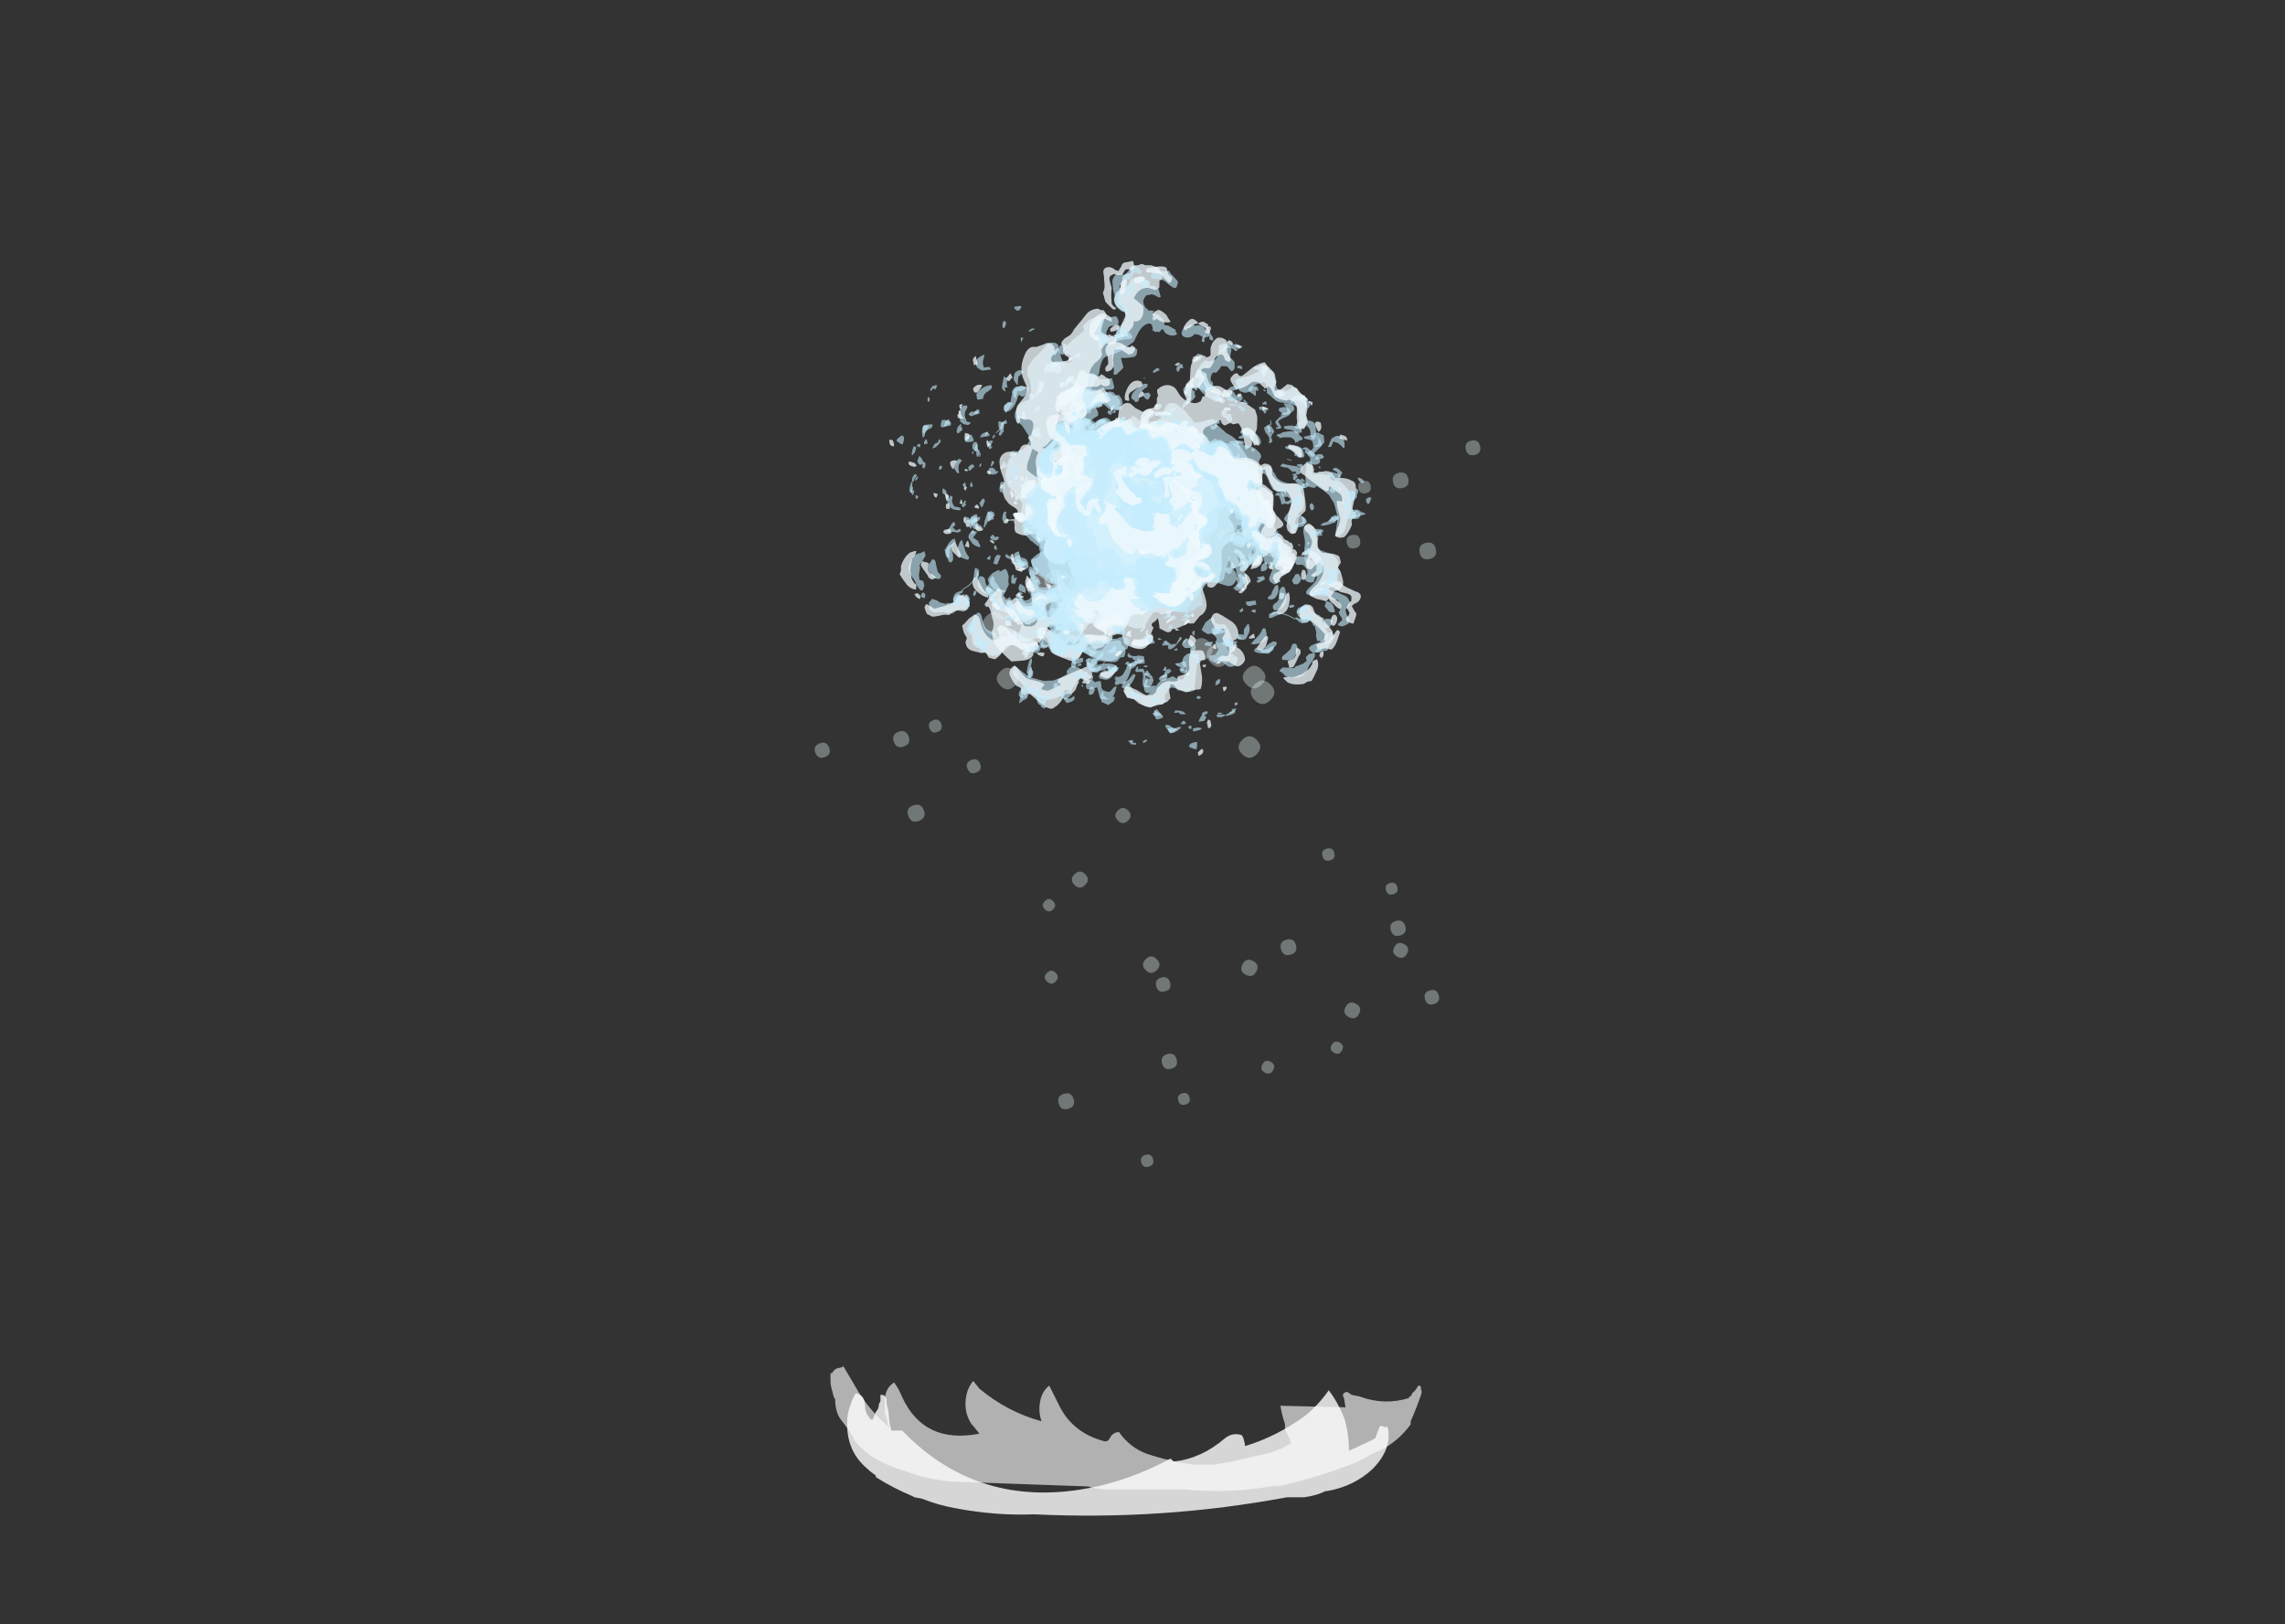 <?xml version="1.0" encoding="UTF-8" standalone="no"?>
<svg xmlns:ffdec="https://www.free-decompiler.com/flash" xmlns:xlink="http://www.w3.org/1999/xlink" ffdec:objectType="frame" height="278.75px" width="392.1px" xmlns="http://www.w3.org/2000/svg">
  <rect width="100%" height="100%" fill="#333333" stroke="none"/>
  <g transform="matrix(1.0, 0.0, 0.0, 1.0, 195.85, 253.05)">
    <use ffdec:characterId="2204" height="4.05" transform="matrix(5.324, 0.0, 0.0, 5.324, -53.338, -18.724)" width="19.05" xlink:href="#shape0"/>
    <use ffdec:characterId="14" height="4.05" transform="matrix(5.324, 0.0, 0.0, 5.324, -50.355, -14.464)" width="17.4" xlink:href="#shape1"/>
    <use ffdec:characterId="2633" height="0.6" transform="matrix(4.74, 0.0, 0.0, 4.74, 0.278, -88.922)" width="0.6" xlink:href="#shape2"/>
    <use ffdec:characterId="2633" height="0.6" transform="matrix(4.348, 0.0, 0.0, 4.348, -4.454, -114.404)" width="0.6" xlink:href="#shape2"/>
    <use ffdec:characterId="2633" height="0.6" transform="matrix(4.599, 0.0, 0.0, 4.599, -11.93, -103.48)" width="0.6" xlink:href="#shape2"/>
    <use ffdec:characterId="2633" height="0.6" transform="matrix(3.559, 0.0, 0.0, 3.559, -16.918, -98.768)" width="0.6" xlink:href="#shape2"/>
    <use ffdec:characterId="2633" height="0.6" transform="matrix(3.724, 0.0, 0.0, 3.724, -16.567, -86.467)" width="0.6" xlink:href="#shape2"/>
    <use ffdec:characterId="2633" height="0.6" transform="matrix(-4.135, -2.302, -2.302, 4.135, -10.969, -64.6)" width="0.6" xlink:href="#shape2"/>
    <use ffdec:characterId="2633" height="0.6" transform="matrix(-3.794, -2.112, -2.112, 3.794, 5.522, -84.605)" width="0.6" xlink:href="#shape2"/>
    <use ffdec:characterId="2633" height="0.6" transform="matrix(-4.012, -2.233, -2.233, 4.013, 6.674, -71.434)" width="0.6" xlink:href="#shape2"/>
    <use ffdec:characterId="2633" height="0.6" transform="matrix(-3.105, -1.728, -1.728, 3.105, 8.75, -64.863)" width="0.6" xlink:href="#shape2"/>
    <use ffdec:characterId="2633" height="0.6" transform="matrix(-3.249, -1.809, -1.809, 3.249, 2.517, -54.282)" width="0.6" xlink:href="#shape2"/>
    <use ffdec:characterId="2633" height="0.6" transform="matrix(-1.419, -4.516, -4.516, 1.419, 20.33, -86.021)" width="0.6" xlink:href="#shape2"/>
    <use ffdec:characterId="2633" height="0.6" transform="matrix(-1.301, -4.143, -4.143, 1.301, 46.133, -89.098)" width="0.6" xlink:href="#shape2"/>
    <use ffdec:characterId="2633" height="0.6" transform="matrix(-1.376, -4.381, -4.381, 1.376, 37.927, -78.749)" width="0.6" xlink:href="#shape2"/>
    <use ffdec:characterId="2633" height="0.6" transform="matrix(-1.065, -3.39, -3.39, 1.065, 34.887, -72.552)" width="0.6" xlink:href="#shape2"/>
    <use ffdec:characterId="2633" height="0.6" transform="matrix(-1.115, -3.548, -3.548, 1.115, 23.099, -69.17)" width="0.6" xlink:href="#shape2"/>
    <use ffdec:characterId="2633" height="0.6" transform="matrix(-2.375, 4.089, -4.089, -2.375, 27.189, -91.014)" width="0.6" xlink:href="#shape2"/>
    <use ffdec:characterId="2633" height="0.6" transform="matrix(-2.179, 3.751, -3.751, -2.179, 51.629, -82.372)" width="0.6" xlink:href="#shape2"/>
    <use ffdec:characterId="2633" height="0.6" transform="matrix(-2.305, 3.967, -3.967, -2.305, 45.932, -94.249)" width="0.6" xlink:href="#shape2"/>
    <use ffdec:characterId="2633" height="0.6" transform="matrix(-1.783, 3.07, -3.07, -1.783, 44.406, -100.936)" width="0.6" xlink:href="#shape2"/>
    <use ffdec:characterId="2633" height="0.6" transform="matrix(-1.866, 3.213, -3.213, -1.866, 33.624, -106.804)" width="0.6" xlink:href="#shape2"/>
    <use ffdec:characterId="2633" height="0.6" transform="matrix(-2.029, 4.593, 4.594, 2.029, -39.419, -115.487)" width="0.6" xlink:href="#shape2"/>
    <use ffdec:characterId="2633" height="0.6" transform="matrix(-1.803, 4.081, 4.082, 1.803, -55.434, -126.065)" width="0.6" xlink:href="#shape2"/>
    <use ffdec:characterId="2633" height="0.6" transform="matrix(-1.927, 4.361, 4.362, 1.927, -41.931, -128.086)" width="0.6" xlink:href="#shape2"/>
    <use ffdec:characterId="2633" height="0.6" transform="matrix(-1.537, 3.48, 3.48, 1.537, -35.933, -129.955)" width="0.6" xlink:href="#shape2"/>
    <use ffdec:characterId="2633" height="0.6" transform="matrix(-1.664, 3.767, 3.767, 1.664, -29.381, -123.179)" width="0.6" xlink:href="#shape2"/>
    <use ffdec:characterId="2633" height="0.6" transform="matrix(4.165, 2.792, -2.792, 4.165, 48.738, -160.587)" width="0.6" xlink:href="#shape2"/>
    <use ffdec:characterId="2633" height="0.6" transform="matrix(3.7, 2.48, -2.481, 3.701, 56.534, -178.054)" width="0.6" xlink:href="#shape2"/>
    <use ffdec:characterId="2633" height="0.6" transform="matrix(3.955, 2.651, -2.651, 3.955, 44.109, -172.582)" width="0.6" xlink:href="#shape2"/>
    <use ffdec:characterId="2633" height="0.6" transform="matrix(3.155, 2.115, -2.115, 3.156, 37.988, -171.031)" width="0.6" xlink:href="#shape2"/>
    <use ffdec:characterId="2633" height="0.6" transform="matrix(3.415, 2.289, -2.289, 3.416, 36.062, -161.811)" width="0.6" xlink:href="#shape2"/>
    <use ffdec:characterId="2633" height="0.6" transform="matrix(-6.765, 0.0, 0.0, -6.765, -23.171, -143.97)" width="0.6" xlink:href="#shape2"/>
    <use ffdec:characterId="2633" height="0.6" transform="matrix(-6.195, 0.0, 0.0, -6.195, -21.091, -134.741)" width="0.6" xlink:href="#shape2"/>
    <use ffdec:characterId="2633" height="0.6" transform="matrix(-7.0, 0.0, 0.0, -7.0, -15.6, -150.35)" width="0.6" xlink:href="#shape2"/>
    <use ffdec:characterId="2633" height="0.6" transform="matrix(-6.494, 0.0, 0.0, -6.494, -21.802, -146.652)" width="0.6" xlink:href="#shape2"/>
    <use ffdec:characterId="2633" height="0.6" transform="matrix(-6.523, 0.0, 0.0, -6.523, -12.743, -151.393)" width="0.6" xlink:href="#shape2"/>
    <use ffdec:characterId="2633" height="0.6" transform="matrix(6.765, 0.0, 0.0, -6.765, 18.771, -132.22)" width="0.6" xlink:href="#shape2"/>
    <use ffdec:characterId="2633" height="0.6" transform="matrix(6.195, 0.0, 0.0, -6.195, 16.692, -122.991)" width="0.6" xlink:href="#shape2"/>
    <use ffdec:characterId="2633" height="0.6" transform="matrix(7, 0.0, 0.0, -7.0, 11.2, -138.6)" width="0.6" xlink:href="#shape2"/>
    <use ffdec:characterId="2633" height="0.6" transform="matrix(6.493, 0.0, 0.0, -6.494, 17.402, -134.902)" width="0.6" xlink:href="#shape2"/>
    <use ffdec:characterId="2633" height="0.6" transform="matrix(6.522, 0.0, 0.0, -6.523, 8.343, -139.643)" width="0.6" xlink:href="#shape2"/>
    <use ffdec:characterId="2614" height="28.35" transform="matrix(0.954, -0.461, 0.461, 0.954, -25.908, -172.732)" width="30.8" xlink:href="#sprite0"/>
    <use ffdec:characterId="2625" height="7.85" transform="matrix(-3.413, 1.036, 0.757, 3.294, 17.351, -179.763)" width="12.55" xlink:href="#shape4"/>
    <use ffdec:characterId="2629" height="8.4" transform="matrix(-3.397, 1.081, 0.748, 3.253, 19.622, -181.407)" width="13.85" xlink:href="#shape5"/>
    <use ffdec:characterId="2626" height="4.95" transform="matrix(3.686, -1.361, -1.01, -3.446, -11.347, -154.222)" width="7.6" xlink:href="#shape6"/>
    <use ffdec:characterId="2630" height="5.85" transform="matrix(3.657, -1.407, -0.997, -3.401, -14.736, -152.131)" width="8.85" xlink:href="#shape7"/>
    <use ffdec:characterId="2616" height="7.25" transform="matrix(-2.612, 0.449, -1.01, -3.446, 21.376, -158.574)" width="11.85" xlink:href="#shape8"/>
    <use ffdec:characterId="2625" height="7.85" transform="matrix(-2.56, 0.44, -0.99, -3.379, 22.11, -158.4)" width="12.55" xlink:href="#shape4"/>
    <use ffdec:characterId="2625" height="7.85" transform="matrix(-3.384, 1.127, 0.846, 3.273, 16.836, -180.194)" width="12.55" xlink:href="#shape4"/>
    <use ffdec:characterId="2629" height="8.4" transform="matrix(-3.366, 1.173, 0.835, 3.231, 19.114, -181.91)" width="13.85" xlink:href="#shape5"/>
    <use ffdec:characterId="2626" height="4.95" transform="matrix(3.648, -1.46, -1.103, -3.418, -11.106, -153.909)" width="7.6" xlink:href="#shape6"/>
    <use ffdec:characterId="2630" height="5.85" transform="matrix(3.617, -1.505, -1.089, -3.373, -14.392, -151.72)" width="8.85" xlink:href="#shape7"/>
    <use ffdec:characterId="2616" height="7.25" transform="matrix(-2.599, 0.519, -1.103, -3.418, 21.49, -159.127)" width="11.85" xlink:href="#shape8"/>
    <use ffdec:characterId="2625" height="7.85" transform="matrix(-2.547, 0.509, -1.081, -3.351, 22.224, -158.984)" width="12.55" xlink:href="#shape4"/>
    <use ffdec:characterId="2627" height="11.3" transform="matrix(4.618, 1.507, 1.795, -4.441, -49.21, -159.601)" width="16.35" xlink:href="#shape9"/>
    <use ffdec:characterId="2631" height="8.45" transform="matrix(4.729, 1.472, 2.448, -6.06, -50.699, -158.84)" width="14.75" xlink:href="#shape10"/>
    <use ffdec:characterId="2628" height="9.75" transform="matrix(-4.653, -1.219, -1.514, 4.495, 42.003, -165.319)" width="15.55" xlink:href="#shape11"/>
    <use ffdec:characterId="2632" height="10.2" transform="matrix(-4.761, -1.178, -1.523, 4.525, 43.396, -166.824)" width="15.7" xlink:href="#shape12"/>
    <use ffdec:characterId="2621" height="11.0" transform="matrix(3.201, 1.506, -1.593, 4.729, -31.583, -198.71)" width="16.25" xlink:href="#shape13"/>
    <use ffdec:characterId="2627" height="11.3" transform="matrix(3.201, 1.506, -1.593, 4.729, -30.984, -199.008)" width="16.35" xlink:href="#shape9"/>
    <use ffdec:characterId="2625" height="7.85" transform="matrix(2.285, -4.619, -4.218, -2.461, -4.744, -133.596)" width="12.55" xlink:href="#shape4"/>
    <use ffdec:characterId="2629" height="8.4" transform="matrix(2.221, -4.646, -4.165, -2.429, -5.211, -129.562)" width="13.85" xlink:href="#shape5"/>
    <use ffdec:characterId="2626" height="4.95" transform="matrix(-2.212, 5.228, 4.628, 2.345, -3.241, -189.035)" width="7.6" xlink:href="#shape6"/>
    <use ffdec:characterId="2630" height="5.85" transform="matrix(-2.135, 5.243, 4.568, 2.314, -2.086, -194.638)" width="8.85" xlink:href="#shape7"/>
    <use ffdec:characterId="2616" height="7.25" transform="matrix(2.111, -3.196, 4.628, 2.345, -31, -150.333)" width="11.85" xlink:href="#shape8"/>
    <use ffdec:characterId="2625" height="7.85" transform="matrix(2.068, -3.131, 4.538, 2.299, -31.896, -149.71)" width="12.55" xlink:href="#shape4"/>
    <use ffdec:characterId="2625" height="7.85" transform="matrix(2.572, 2.471, 2.503, -2.271, -21.589, -175.166)" width="12.55" xlink:href="#shape4"/>
    <use ffdec:characterId="2629" height="8.4" transform="matrix(2.604, 2.434, 2.472, -2.243, -24.129, -176.333)" width="13.85" xlink:href="#shape5"/>
    <use ffdec:characterId="2626" height="4.95" transform="matrix(-2.99, -2.55, -2.513, 2.566, 14.75, -162.616)" width="7.6" xlink:href="#shape6"/>
    <use ffdec:characterId="2630" height="5.85" transform="matrix(-3.015, -2.502, -2.479, 2.533, 18.169, -160.74)" width="8.85" xlink:href="#shape7"/>
    <use ffdec:characterId="2616" height="7.25" transform="matrix(1.669, 2.059, -2.513, 2.566, -5.03, -189.036)" width="11.85" xlink:href="#shape8"/>
    <use ffdec:characterId="2625" height="7.85" transform="matrix(1.635, 2.018, -2.464, 2.516, -5.287, -189.78)" width="12.55" xlink:href="#shape4"/>
    <use ffdec:characterId="2625" height="7.85" transform="matrix(2.638, 2.401, 2.442, -2.338, -21.726, -174.544)" width="12.55" xlink:href="#shape4"/>
    <use ffdec:characterId="2629" height="8.4" transform="matrix(2.668, 2.363, 2.41, -2.308, -24.354, -175.642)" width="13.85" xlink:href="#shape5"/>
    <use ffdec:characterId="2626" height="4.95" transform="matrix(-3.057, -2.468, -2.442, 2.633, 14.925, -162.998)" width="7.6" xlink:href="#shape6"/>
    <use ffdec:characterId="2630" height="5.85" transform="matrix(-3.082, -2.42, -2.41, 2.599, 18.405, -161.166)" width="8.85" xlink:href="#shape7"/>
    <use ffdec:characterId="2616" height="7.25" transform="matrix(1.724, 2.014, -2.442, 2.633, -5.588, -188.846)" width="11.85" xlink:href="#shape8"/>
    <use ffdec:characterId="2625" height="7.85" transform="matrix(1.689, 1.973, -2.395, 2.582, -5.823, -189.575)" width="12.55" xlink:href="#shape4"/>
    <use ffdec:characterId="2627" height="11.3" transform="matrix(-0.943, -4.766, -4.752, 0.606, 28.541, -126.943)" width="16.35" xlink:href="#shape9"/>
    <use ffdec:characterId="2631" height="8.45" transform="matrix(-1.028, -4.845, -6.484, 0.827, 29.888, -125.972)" width="14.75" xlink:href="#shape10"/>
    <use ffdec:characterId="2628" height="9.75" transform="matrix(1.212, 4.655, 4.662, -0.877, -21.073, -203.703)" width="15.55" xlink:href="#shape11"/>
    <use ffdec:characterId="2632" height="10.2" transform="matrix(1.3, 4.729, 4.692, -0.883, -23.015, -204.204)" width="15.7" xlink:href="#shape12"/>
    <use ffdec:characterId="2621" height="11.0" transform="matrix(-0.252, -3.529, 4.904, -0.923, -14.151, -123.175)" width="16.25" xlink:href="#shape13"/>
    <use ffdec:characterId="2627" height="11.3" transform="matrix(-0.252, -3.529, 4.904, -0.923, -14.729, -123.506)" width="16.35" xlink:href="#shape9"/>
  </g>
  <defs>
    <g id="shape0" transform="matrix(1.0, 0.0, 0.0, 1.0, 8.9, 4.85)">
      <path d="M0.1 -2.5 Q0.2 -2.7 0.4 -2.7 0.75 -2.2 1.3 -2.0 2.05 -1.75 2.8 -1.65 L3.45 -1.65 4.05 -1.75 4.9 -1.95 Q5.5 -2.05 5.95 -2.35 L5.8 -2.7 5.75 -2.8 5.75 -2.95 Q5.65 -3.25 5.6 -3.55 L7.7 -3.5 7.65 -3.8 Q7.55 -3.95 7.75 -4.0 L7.9 -3.9 8.15 -3.85 Q8.95 -3.55 9.75 -3.8 L9.75 -3.85 9.8 -3.85 9.85 -3.95 9.95 -4.05 10.05 -4.2 10.1 -4.2 10.15 -4.1 10.1 -4.1 10.15 -4.05 10.15 -3.95 Q10.0 -3.5 9.8 -3.05 L9.8 -2.95 Q9.4 -2.4 8.8 -2.1 L8.55 -2.0 Q8.25 -1.8 7.85 -1.65 6.55 -1.15 5.25 -0.9 L5.3 -0.9 5.55 -1.0 Q4.1 -0.7 2.5 -0.85 L0.2 -0.85 Q-0.35 -0.85 -0.6 -0.95 L-0.65 -0.95 -4.85 -1.1 Q-5.75 -1.15 -6.5 -1.45 -7.05 -1.6 -7.55 -1.9 -7.9 -2.15 -8.1 -2.4 -8.2 -2.6 -8.3 -2.75 -8.45 -2.95 -8.6 -3.15 -8.75 -3.4 -8.75 -3.75 L-8.8 -3.85 -8.85 -4.05 Q-8.9 -4.2 -8.9 -4.35 L-8.9 -4.6 -8.85 -4.6 Q-8.8 -4.7 -8.7 -4.75 L-8.5 -4.8 -8.5 -4.85 -8.0 -4.0 Q-7.6 -3.35 -7.0 -2.85 L-7.05 -2.95 -7.1 -3.2 -7.15 -3.3 -7.15 -3.8 Q-7.1 -4.15 -6.85 -4.3 -6.7 -4.1 -6.6 -3.85 -5.9 -2.3 -4.1 -2.65 L-4.3 -2.9 -4.35 -2.95 Q-4.55 -3.25 -4.55 -3.6 -4.55 -4.05 -4.3 -4.35 L-4.1 -4.1 Q-3.2 -3.35 -2.1 -3.05 -2.2 -3.35 -2.15 -3.65 -2.1 -4.0 -1.85 -4.2 L-1.5 -3.5 Q-1.05 -2.65 -0.05 -2.4 0.05 -2.4 0.1 -2.5" fill="#b1b1b1" fill-rule="evenodd" stroke="none"/>
    </g>
    <g id="shape1" transform="matrix(1.0, 0.0, 0.0, 1.0, 8.8, 4.05)">
      <path d="M1.7 -1.75 Q2.6 -1.85 3.35 -2.5 3.6 -2.7 3.9 -2.6 L3.95 -2.5 4.0 -2.3 4.0 -2.25 Q5.0 -2.55 5.9 -3.2 6.35 -3.55 6.7 -4.05 7.0 -3.65 7.2 -3.15 7.35 -2.65 7.35 -2.1 L7.9 -2.35 8.2 -2.5 8.25 -2.65 8.35 -2.9 8.4 -2.9 8.55 -2.85 8.55 -2.9 8.6 -2.85 Q8.75 -2.15 8.1 -1.5 7.5 -0.95 6.65 -0.8 L6.6 -0.8 Q6.3 -0.65 5.9 -0.6 L5.35 -0.6 Q1.35 0.15 -2.8 -0.05 -4.05 0.0 -5.35 -0.25 -5.9 -0.35 -6.4 -0.55 L-6.65 -0.6 -6.75 -0.65 Q-7.35 -0.9 -7.9 -1.25 L-7.9 -1.3 -8.1 -1.45 -8.15 -1.5 Q-8.95 -2.15 -8.8 -3.3 -8.7 -3.7 -8.55 -3.95 -8.25 -3.9 -8.25 -3.55 -8.25 -3.3 -8.05 -3.1 L-8.0 -3.1 -7.9 -3.35 Q-7.8 -3.45 -7.8 -3.6 L-7.75 -3.7 -7.75 -3.9 -7.7 -3.9 Q-7.6 -3.9 -7.55 -3.75 L-7.55 -3.6 -7.5 -3.4 -7.45 -2.95 -7.4 -2.75 -7.05 -2.75 Q-4.45 -0.05 -0.55 -1.0 0.6 -1.3 1.6 -1.85 L1.7 -1.75 M8.35 -2.6 L8.35 -2.6" fill="#ffffff" fill-opacity="0.8" fill-rule="evenodd" stroke="none"/>
    </g>
    <g id="shape2" transform="matrix(1.0, 0.0, 0.0, 1.0, 0.3, 0.3)">
      <path d="M0.2 -0.2 Q0.3 -0.1 0.3 0.0 0.3 0.1 0.2 0.2 0.1 0.3 0.0 0.3 -0.1 0.3 -0.2 0.2 -0.3 0.1 -0.3 0.0 -0.3 -0.1 -0.2 -0.2 -0.1 -0.3 0.0 -0.3 0.1 -0.3 0.2 -0.2" fill="#e8f6fb" fill-opacity="0.341" fill-rule="evenodd" stroke="none"/>
    </g>
    <g id="sprite0" transform="matrix(1.0, 0.0, 0.0, 1.0, 15.05, 13.65)">
      <use ffdec:characterId="2613" height="4.05" transform="matrix(7.0, 0.0, 0.0, 7.0, -15.05, -13.65)" width="4.4" xlink:href="#shape3"/>
    </g>
    <g id="shape3" transform="matrix(1.0, 0.0, 0.0, 1.0, 2.15, 1.95)">
      <path d="M0.8 -1.25 L0.65 -1.45 0.65 -1.35 0.95 -1.15 Q1.05 -1.25 1.2 -1.25 1.45 -1.25 1.55 -1.05 L1.55 -1.0 1.65 -0.95 Q1.85 -0.75 1.65 -0.8 1.6 -0.8 1.55 -0.85 1.5 -0.75 1.4 -0.75 L1.35 -0.7 1.45 -0.55 1.55 -0.6 1.65 -0.5 1.7 -0.4 1.8 -0.5 Q1.85 -0.65 2.0 -0.55 2.15 -0.45 2.05 -0.25 2.0 -0.05 1.9 -0.05 1.95 0.1 1.95 0.25 L1.9 0.25 1.9 0.35 1.85 0.45 1.9 0.45 Q2.1 0.75 1.8 0.95 1.75 1.05 1.65 1.05 1.7 1.2 1.55 1.25 L1.2 1.35 1.15 1.35 1.1 1.4 1.15 1.45 Q1.3 1.7 1.05 1.9 0.9 2.0 0.85 1.85 L0.75 1.6 Q0.65 1.75 0.5 1.8 L0.5 1.8 Q0.75 1.95 0.55 2.1 L0.4 2.1 Q0.35 2.05 0.3 2.0 L0.25 1.95 0.25 1.9 Q0.25 1.8 0.35 1.8 L0.1 1.7 0.05 1.65 -0.15 1.8 -0.35 1.8 Q-0.3 1.9 -0.5 1.8 -0.6 1.8 -0.65 1.7 L-0.6 1.7 -0.75 1.55 -0.8 1.4 -0.8 1.25 -0.85 1.25 Q-1.0 1.35 -1.15 1.3 -1.3 1.3 -1.4 1.2 L-1.55 1.05 -1.5 1.0 -1.5 0.8 -1.3 0.8 -1.35 0.7 -1.45 0.75 -1.6 0.8 -1.65 0.75 -1.75 0.7 -1.85 0.6 -1.9 0.45 -1.9 0.35 -1.85 0.3 -1.85 0.25 -1.65 0.05 -1.7 -0.2 -1.75 -0.2 -1.85 -0.25 -1.9 -0.5 -2.05 -0.5 -2.1 -0.55 Q-2.25 -0.9 -1.95 -0.7 L-1.9 -0.6 -1.8 -0.8 -1.75 -0.85 -1.65 -0.8 -1.6 -0.8 Q-1.5 -1.0 -1.25 -1.15 -1.3 -1.3 -1.2 -1.45 -1.05 -1.6 -0.9 -1.55 L-0.85 -1.55 -0.75 -1.4 -0.4 -1.5 -0.4 -1.55 Q-0.5 -1.75 -0.35 -1.65 -0.25 -1.6 -0.25 -1.55 L-0.25 -1.6 0.05 -1.6 0.2 -1.7 0.25 -1.75 Q0.4 -1.7 0.55 -1.6 L0.6 -1.5 Q0.65 -1.7 0.85 -1.7 1.1 -1.7 1.15 -1.5 L1.2 -1.4 1.1 -1.3 Q1.05 -1.2 1.0 -1.2 L0.9 -1.2 Q0.85 -1.25 0.8 -1.25 M1.15 -0.2 L1.1 -0.1 Q1.15 -0.1 1.15 -0.15 L1.15 -0.2 M0.0 -1.75 L-0.05 -1.75 Q-0.15 -2.0 0.0 -1.95 0.25 -1.85 0.0 -1.75 M2.15 0.7 Q2.35 0.85 2.15 0.85 L2.1 0.85 Q2.0 0.65 2.15 0.7 M2.15 0.55 Q2.3 0.6 2.15 0.65 2.05 0.7 2.0 0.6 L1.95 0.55 Q1.85 0.35 2.0 0.4 L2.15 0.55 M1.45 1.55 Q1.55 1.65 1.4 1.6 L1.35 1.5 1.35 1.45 Q1.4 1.35 1.5 1.3 L1.65 1.3 1.7 1.35 1.55 1.5 1.45 1.55 M-1.65 -1.25 Q-1.5 -1.35 -1.35 -1.25 L-1.35 -1.2 -1.5 -0.95 Q-1.55 -0.85 -1.7 -0.95 L-1.8 -1.0 Q-1.8 -1.15 -1.65 -1.25 M-1.95 -0.25 Q-1.85 -0.05 -2.05 -0.25 L-2.1 -0.25 Q-2.0 -0.5 -1.95 -0.25 M-0.75 -1.65 Q-0.65 -1.9 -0.65 -1.7 -0.65 -1.45 -0.75 -1.65 M-1.2 1.45 Q-1.15 1.3 -1.0 1.4 -0.85 1.45 -0.8 1.6 L-0.8 1.65 -1.0 1.6 -1.15 1.5 -1.2 1.5 -1.2 1.45 M0.0 1.9 Q0.05 2.1 -0.15 1.95 L-0.15 1.9 Q-0.1 1.65 0.0 1.9" fill="#e6f6fd" fill-rule="evenodd" stroke="none"/>
    </g>
    <g id="shape4" transform="matrix(1.0, 0.0, 0.0, 1.0, 8.45, 1.9)">
      <path d="M1.7 -1.0 L1.7 -0.95 1.65 -0.9 1.55 -0.85 Q1.55 -0.9 1.55 -0.95 1.55 -1.05 1.65 -1.05 L1.7 -1.0 M1.75 -0.35 L1.75 -0.4 Q1.75 -0.45 1.75 -0.55 L1.85 -0.65 1.95 -0.65 2.0 -0.55 2.05 -0.5 2.05 -0.15 Q2.05 -0.05 2.1 0.05 2.15 0.15 2.15 0.4 2.15 0.55 2.05 0.55 L1.75 0.65 Q1.65 0.7 1.6 0.7 1.55 0.7 1.5 0.65 1.4 0.6 1.45 0.45 L1.45 0.4 1.2 0.45 Q1.05 0.5 1.0 0.4 1.05 0.4 1.25 0.3 1.45 0.2 1.55 0.2 1.6 0.2 1.6 0.25 L1.7 0.3 1.7 0.4 1.85 0.4 1.9 0.35 1.9 0.3 1.8 0.1 1.75 -0.15 1.75 -0.35 M2.0 -0.1 L2.0 -0.1 M3.6 1.4 Q3.6 1.45 3.45 1.55 3.35 1.65 3.3 1.65 3.05 1.65 3.1 1.45 3.15 1.25 3.35 1.2 L3.4 1.05 3.4 0.85 3.5 0.85 Q3.7 0.85 3.7 1.1 3.7 1.2 3.6 1.3 L3.6 1.4 M3.1 2.3 L3.2 2.35 3.25 2.45 3.3 2.65 3.25 2.85 3.35 2.85 3.3 2.9 3.3 2.95 3.25 3.0 3.3 3.2 Q3.4 3.35 3.5 3.35 3.7 3.35 3.7 3.25 3.8 3.2 3.8 3.0 3.8 2.95 3.8 2.9 L3.85 2.85 4.05 3.05 4.05 3.25 Q4.0 3.3 4.0 3.35 L4.0 3.4 4.05 3.4 Q4.1 3.4 4.1 3.7 4.05 3.85 4.0 3.95 3.9 4.05 3.85 4.05 L3.7 4.05 3.55 4.1 Q3.5 4.1 3.4 4.15 L3.25 4.2 Q3.2 4.2 3.1 4.15 L2.95 4.1 Q2.95 3.85 2.75 3.65 L2.7 3.65 2.55 3.6 Q2.5 3.6 2.45 3.65 L2.4 3.65 Q2.35 3.65 2.3 3.7 2.25 3.75 2.2 3.75 L2.1 3.7 2.0 3.7 1.8 3.85 Q1.85 4.2 1.9 4.2 2.0 4.25 2.15 4.25 2.2 4.25 2.25 4.3 2.3 4.35 2.3 4.4 2.3 4.45 2.15 4.6 L2.0 4.75 1.7 4.85 1.6 4.75 Q1.55 4.75 1.15 4.95 L0.75 5.1 0.7 5.1 0.6 5.05 Q0.6 4.9 0.65 4.8 L0.6 4.7 0.6 4.65 0.55 4.65 0.4 4.7 Q0.4 4.75 0.4 4.8 0.35 4.85 0.35 4.9 0.35 5.0 0.55 5.15 L0.75 5.35 0.75 5.45 Q0.7 5.65 0.55 5.7 L0.2 5.8 -0.05 5.9 -0.35 5.95 Q-0.6 5.95 -0.75 5.7 -1.0 5.45 -1.3 5.35 -1.45 5.55 -1.55 5.6 -1.65 5.65 -1.85 5.65 -2.0 5.65 -2.1 5.55 -2.15 5.45 -2.2 5.2 -2.3 5.0 -2.35 4.9 -2.4 4.75 -2.55 4.75 -2.8 4.75 -3.0 4.9 -3.2 5.1 -3.45 5.1 L-3.85 5.0 -4.0 4.9 -4.15 4.75 Q-4.2 4.7 -4.25 4.4 -4.3 4.15 -4.4 4.05 -4.45 3.95 -4.7 3.9 -4.9 3.8 -4.9 3.45 -4.9 3.25 -4.85 3.15 -4.75 3.0 -4.7 3.0 -4.65 3.0 -4.55 3.15 -4.45 3.25 -4.4 3.35 L-4.35 3.35 -4.2 3.25 -4.05 3.1 -3.9 3.05 Q-3.8 3.0 -3.75 2.9 -3.75 2.5 -4.0 2.15 -4.25 1.8 -4.45 1.75 L-4.85 1.6 -5.15 1.45 -5.4 1.35 -5.7 1.3 -5.95 1.3 -6.35 1.35 Q-6.45 1.4 -6.65 1.5 -6.75 1.55 -6.8 1.55 -6.9 1.65 -6.8 1.8 L-6.8 1.85 -6.95 2.0 Q-7.0 2.05 -7.05 2.05 -7.1 2.05 -7.25 2.0 -7.4 1.9 -7.45 1.9 L-7.5 1.9 -7.55 1.95 Q-7.6 2.3 -7.65 2.35 -7.6 2.5 -7.5 2.7 -7.35 2.85 -7.35 2.95 -7.45 2.95 -7.5 3.0 L-7.45 3.1 -7.45 3.05 -7.4 3.15 -7.0 3.15 Q-6.95 3.2 -6.85 3.25 -6.8 3.25 -6.75 3.3 L-6.65 3.4 -6.6 3.5 Q-6.65 3.55 -6.8 3.65 L-6.75 3.65 -6.75 3.7 Q-6.8 3.75 -6.95 3.85 -7.1 3.9 -7.2 3.9 L-7.3 3.8 -7.45 3.8 Q-7.6 3.8 -7.75 3.5 -7.9 3.25 -7.9 3.1 L-7.8 2.3 -7.8 2.25 -7.85 2.2 -7.85 2.15 -8.05 2.1 Q-8.3 2.05 -8.35 2.05 -8.5 2.05 -8.45 1.85 -8.4 1.7 -8.35 1.65 L-8.15 1.5 Q-8.1 1.45 -8.05 1.4 L-7.6 1.3 -7.55 1.25 Q-7.55 1.2 -7.5 1.15 L-7.4 1.05 -7.45 1.0 -7.45 0.85 Q-7.45 0.65 -7.25 0.55 -7.1 0.45 -7.0 0.45 -6.95 0.45 -6.9 0.5 L-6.8 0.55 -6.8 0.65 Q-6.85 0.65 -6.9 0.65 -7.0 0.7 -7.0 0.8 L-6.85 0.9 -6.75 0.9 Q-6.7 0.9 -6.65 1.0 -6.55 1.1 -6.55 1.15 L-6.5 1.15 Q-6.45 1.15 -6.4 1.1 L-6.3 1.0 -6.35 0.9 -6.35 0.8 Q-6.3 0.6 -6.2 0.55 -6.15 0.5 -6.05 0.5 -5.95 0.5 -5.8 0.6 -5.65 0.7 -5.55 0.75 L-5.55 0.1 Q-5.55 -0.2 -5.35 -0.4 -5.2 -0.55 -5.1 -0.55 L-4.85 -0.5 -4.55 -0.4 Q-4.5 -0.4 -4.5 -0.45 L-4.4 -0.55 -4.35 -0.55 Q-4.3 -0.6 -4.25 -0.75 L-4.05 -1.25 Q-3.95 -1.4 -3.75 -1.4 L-3.35 -1.45 -3.3 -1.45 -3.25 -1.35 -3.15 -1.3 Q-3.1 -1.3 -3.0 -1.4 L-2.85 -1.6 Q-2.75 -1.9 -2.5 -1.9 L-1.8 -1.75 -1.7 -1.75 Q-1.65 -1.6 -1.55 -1.55 -1.45 -1.5 -1.35 -1.5 L-1.3 -1.5 Q-1.25 -1.5 -1.2 -1.35 L-1.1 -1.2 Q-1.3 -1.0 -1.4 -1.0 L-1.5 -1.1 Q-1.7 -1.1 -1.9 -0.9 -2.1 -0.7 -2.3 -0.7 -2.5 -0.7 -2.65 -0.6 -2.75 -0.5 -2.95 -0.2 -2.95 -0.1 -2.95 0.1 L-3.05 0.25 Q-3.1 0.4 -3.15 0.45 -3.35 0.55 -3.45 0.55 -3.55 0.6 -3.7 0.7 -3.9 0.85 -4.0 0.9 L-4.0 0.95 Q-3.85 1.4 -3.6 1.6 -3.45 1.7 -3.4 1.75 -3.25 1.85 -3.15 2.0 L-2.8 2.45 Q-2.5 2.9 -2.35 3.05 L-2.3 3.15 -2.35 3.2 -2.4 3.2 -2.6 3.1 Q-2.8 2.95 -2.85 2.95 L-2.9 3.0 -2.9 3.05 Q-2.9 3.45 -2.65 3.7 -2.45 3.9 -2.35 3.9 -2.3 3.9 -2.2 3.85 -2.1 3.75 -2.0 3.75 -1.9 3.75 -1.7 3.85 L-1.35 3.9 Q-1.35 3.95 -1.1 4.05 -0.85 4.15 -0.8 4.15 -0.7 4.15 -0.5 3.85 -0.3 3.6 -0.15 3.6 L0.6 3.6 0.75 3.65 Q0.9 3.7 1.05 3.7 1.2 3.7 1.35 3.5 1.6 3.25 1.75 3.2 2.0 3.05 2.1 3.0 L2.45 3.0 Q2.55 3.0 2.7 2.95 2.9 2.85 2.9 2.75 L2.9 2.7 2.8 2.6 2.75 2.6 2.75 2.45 Q2.8 2.45 2.8 2.35 L2.95 2.3 2.95 2.25 Q2.85 2.15 2.9 1.95 2.95 1.8 3.05 1.75 3.1 1.8 3.1 1.85 L3.15 1.85 3.15 2.15 3.1 2.3 M0.05 1.5 L-0.1 1.55 -0.2 1.5 Q-0.25 1.45 -0.3 1.45 L-0.45 1.5 -0.55 1.4 Q-0.55 1.1 -0.6 1.05 L-0.7 1.05 -0.9 0.95 Q-0.95 0.95 -0.95 0.85 -0.9 0.7 -0.8 0.7 L-0.75 0.7 -0.75 0.8 -0.7 0.8 Q-0.55 0.85 -0.45 0.95 L-0.3 1.2 Q0.05 1.3 0.15 1.3 0.3 1.2 0.35 1.2 L0.4 1.2 Q0.45 1.2 0.45 1.25 0.45 1.3 0.35 1.4 0.25 1.5 0.15 1.5 L0.05 1.5 M-2.65 2.75 L-2.65 2.75 M-6.15 2.95 Q-6.1 3.05 -6.1 3.2 -6.1 3.35 -6.3 3.3 L-6.3 3.25 Q-6.3 3.15 -6.25 3.05 -6.2 3.0 -6.15 2.95" fill="#c5edfe" fill-opacity="0.6" fill-rule="evenodd" stroke="none"/>
    </g>
    <g id="shape5" transform="matrix(1.0, 0.0, 0.0, 1.0, 9.25, 2.0)">
      <path d="M1.75 -1.05 L1.75 -1.0 1.7 -0.9 Q1.7 -0.85 1.6 -0.85 1.6 -0.9 1.65 -1.0 1.65 -1.05 1.7 -1.1 L1.75 -1.05 M1.95 -0.45 Q1.95 -0.6 2.0 -0.65 2.1 -0.5 2.1 -0.45 L2.1 -0.2 Q2.1 0.05 2.2 0.1 2.2 0.15 2.35 0.25 L2.35 0.45 Q2.35 0.55 2.3 0.6 L2.1 0.6 Q2.05 0.6 2.05 0.5 2.05 0.45 2.1 0.45 2.1 0.4 2.1 0.35 2.1 0.25 2.0 0.15 1.9 0.05 1.9 -0.2 1.9 -0.25 1.95 -0.45 M3.65 0.9 L3.7 0.9 Q3.75 0.9 3.75 0.95 L3.8 0.95 3.8 1.15 Q3.75 1.25 3.65 1.3 L3.7 1.35 3.7 1.4 Q3.75 1.6 3.55 1.65 3.45 1.7 3.3 1.7 L3.25 1.65 3.25 1.55 3.3 1.6 Q3.35 1.5 3.5 1.45 3.6 1.4 3.65 1.3 3.65 1.1 3.65 0.95 L3.65 0.9 M3.25 2.2 Q3.3 2.35 3.35 2.4 3.4 2.5 3.4 2.7 3.4 2.8 3.3 2.85 3.25 2.9 3.15 2.9 L3.1 2.85 Q3.05 2.85 3.0 2.8 L3.0 2.75 3.05 2.75 Q3.05 2.7 3.1 2.7 3.05 2.5 3.2 2.25 L3.25 2.2 M4.15 3.15 L4.25 3.2 4.3 3.15 4.4 3.15 Q4.45 3.15 4.5 3.25 4.6 3.4 4.6 3.45 L4.55 3.7 4.45 3.9 Q4.45 4.05 4.35 4.1 L4.25 4.25 Q4.2 4.3 4.05 4.3 L3.95 4.25 Q3.95 4.35 3.9 4.35 L3.85 4.4 3.7 4.45 3.65 4.4 3.5 4.4 3.4 4.35 3.3 4.35 Q3.25 4.35 3.2 4.4 L3.1 4.4 Q2.95 4.4 2.9 4.35 2.75 4.25 2.75 3.85 2.7 3.75 2.6 3.75 L2.5 3.75 Q2.0 3.75 2.0 3.55 2.0 3.45 2.25 3.4 L2.45 3.35 Q2.55 3.35 2.65 3.4 2.65 3.3 2.75 3.25 2.8 3.2 2.9 3.2 3.0 3.2 3.1 3.25 3.25 3.3 3.25 3.4 L3.3 3.7 3.3 3.75 3.35 3.75 Q3.7 3.75 3.85 3.45 L3.9 3.2 Q4.0 3.1 4.05 3.1 L4.15 3.15 M2.05 0.6 L1.85 0.7 1.7 0.75 1.55 0.7 1.45 0.7 1.35 0.6 Q1.25 0.45 1.15 0.45 L1.1 0.45 1.25 0.35 Q1.3 0.35 1.35 0.35 L1.55 0.45 1.7 0.5 2.05 0.6 M0.4 1.45 Q0.4 1.6 0.2 1.7 L0.0 1.7 Q-0.05 1.7 -0.2 1.6 -0.35 1.55 -0.5 1.55 -0.65 1.55 -0.65 1.35 L-0.65 1.25 Q-0.65 1.2 -0.6 1.2 L-0.5 1.3 Q-0.4 1.35 -0.35 1.35 -0.25 1.35 -0.1 1.4 L0.05 1.45 Q0.1 1.45 0.2 1.4 0.3 1.35 0.35 1.35 0.4 1.4 0.4 1.45 M0.1 1.6 L0.15 1.55 0.1 1.55 0.1 1.6 M1.85 3.95 L1.85 4.0 1.8 4.0 1.8 4.05 1.75 4.2 1.75 4.3 2.1 4.4 Q2.2 4.4 2.3 4.35 2.4 4.35 2.45 4.55 2.4 4.6 2.4 4.75 2.25 5.0 2.0 5.05 1.75 5.1 1.6 5.15 L1.4 5.2 Q1.25 5.2 1.15 5.25 L1.0 5.35 Q0.9 5.4 0.8 5.4 0.75 5.4 0.75 5.3 L0.7 5.3 0.65 5.25 Q0.6 5.25 0.5 5.1 L0.5 4.95 0.45 4.9 Q0.4 4.9 0.3 5.05 L0.15 5.25 0.15 5.3 Q0.1 5.35 0.1 5.4 0.1 5.5 0.25 5.5 0.3 5.5 0.4 5.5 0.45 5.5 0.55 5.55 0.6 5.65 0.6 5.7 0.6 5.85 0.45 5.95 0.3 6.1 0.25 6.15 0.2 6.3 0.1 6.35 0.0 6.4 -0.1 6.4 -0.65 6.4 -0.9 6.05 L-1.05 5.85 Q-1.15 5.75 -1.25 5.75 -1.4 5.75 -1.55 5.8 L-1.75 5.85 Q-1.85 5.85 -1.95 5.8 -2.1 5.75 -2.1 5.6 -2.05 5.5 -2.0 5.35 L-1.95 5.2 Q-1.95 5.05 -2.15 5.0 L-2.4 4.95 Q-2.45 4.95 -2.6 4.85 L-2.7 4.8 Q-2.7 5.05 -2.9 5.1 L-3.15 5.1 Q-3.15 5.35 -3.3 5.5 -3.4 5.6 -3.55 5.6 -3.7 5.6 -3.95 5.35 -4.15 5.1 -4.2 5.1 -4.3 5.1 -4.45 5.0 -4.65 4.9 -4.7 4.7 -4.75 4.65 -4.75 4.4 -4.75 4.2 -4.85 4.2 L-5.1 4.2 Q-5.15 4.2 -5.25 4.1 -5.4 4.05 -5.45 3.95 -5.45 3.65 -5.3 3.5 -5.15 3.4 -5.15 3.15 -5.15 3.05 -5.0 2.9 -4.9 2.8 -4.85 2.8 -4.8 2.8 -4.65 2.95 -4.5 3.05 -4.4 3.05 -4.1 3.05 -3.95 3.0 -3.9 2.95 -3.75 2.8 L-3.8 2.75 Q-3.85 2.6 -3.95 2.5 L-4.0 2.5 -4.05 2.45 Q-4.1 2.25 -4.15 2.1 -4.25 1.95 -4.3 1.95 L-5.1 1.5 -5.2 1.45 -5.35 1.35 -5.6 1.35 -6.0 1.25 -6.5 1.35 -7.05 1.45 -7.05 1.4 Q-7.3 1.5 -7.35 1.6 L-7.35 1.7 Q-7.5 1.9 -7.55 1.9 L-7.75 1.9 Q-7.8 1.9 -7.9 2.0 L-8.0 2.2 Q-7.95 2.4 -7.85 2.55 -7.75 2.75 -7.7 2.85 L-7.75 2.95 -7.75 3.05 Q-7.75 3.25 -7.55 3.4 L-7.35 3.5 -7.35 3.65 -7.65 3.75 Q-7.75 3.8 -7.8 3.8 L-8.05 3.85 -8.1 3.75 -8.05 3.7 -8.1 3.6 -8.4 3.3 Q-8.45 3.25 -8.6 3.2 L-8.7 3.2 Q-8.95 3.05 -9.05 2.85 -9.15 2.6 -9.25 2.1 L-9.0 1.7 Q-8.85 1.5 -8.7 1.5 L-8.4 1.6 -8.2 1.5 Q-8.1 1.45 -8.0 1.45 L-7.55 1.45 -7.45 1.25 -7.4 1.2 -7.3 1.15 -7.25 1.1 Q-7.45 0.95 -7.5 0.95 L-7.7 1.05 Q-7.8 1.05 -7.85 0.7 L-7.85 0.65 -7.8 0.6 Q-7.75 0.55 -7.7 0.55 -7.7 0.35 -7.65 0.35 L-7.5 0.25 -7.4 0.2 Q-7.35 0.2 -7.3 0.25 L-7.2 0.25 Q-7.15 0.25 -7.1 0.3 -7.05 0.3 -7.0 0.3 -6.95 0.3 -6.95 0.35 L-6.9 0.4 Q-6.9 0.45 -6.9 0.55 L-6.95 0.65 -7.0 0.7 -6.95 0.8 Q-6.9 0.85 -6.85 0.85 L-6.8 0.75 Q-6.75 0.65 -6.65 0.6 L-6.6 0.6 -6.6 0.5 -6.55 0.4 Q-6.5 0.35 -6.35 0.3 L-6.2 0.3 Q-6.15 0.3 -6.05 0.3 -5.95 0.35 -5.9 0.4 L-5.85 0.4 Q-5.8 0.3 -5.8 0.2 L-5.9 -0.25 -5.9 -0.4 Q-5.8 -0.55 -5.75 -0.65 -5.65 -0.75 -5.55 -0.75 L-5.45 -0.7 -5.15 -0.7 -5.05 -0.65 Q-5.0 -0.6 -4.95 -0.6 -4.85 -0.6 -4.7 -0.7 -4.55 -0.75 -4.5 -0.9 L-4.55 -1.0 -4.6 -1.05 Q-4.65 -1.1 -4.65 -1.15 -4.65 -1.45 -4.1 -1.55 L-3.5 -1.65 -3.35 -1.6 Q-3.3 -1.55 -3.25 -1.55 -3.2 -1.55 -3.15 -1.6 -3.1 -1.65 -3.1 -1.8 L-2.95 -1.9 Q-2.9 -1.95 -2.8 -2.0 L-1.95 -2.0 Q-1.6 -1.9 -1.65 -1.65 -1.6 -1.6 -1.45 -1.55 -1.35 -1.55 -1.3 -1.5 -1.25 -1.4 -1.25 -1.3 -1.25 -1.25 -1.5 -1.15 -1.7 -1.05 -1.75 -1.05 L-1.9 -1.05 -2.1 -1.1 Q-2.2 -1.1 -2.3 -1.1 -2.35 -1.15 -2.4 -1.15 -2.5 -1.15 -2.55 -1.1 L-2.6 -1.0 -2.6 -0.9 Q-2.7 -0.7 -3.0 -0.55 -3.3 -0.45 -3.4 -0.2 L-3.35 -0.15 -3.3 -0.15 -3.25 -0.1 -3.25 0.0 Q-3.35 0.1 -3.85 0.4 -4.2 0.6 -4.4 0.95 L-4.4 1.05 -4.15 1.25 Q-4.0 1.4 -3.9 1.5 -3.9 1.6 -3.85 1.9 -3.75 1.95 -3.65 1.95 -3.6 1.95 -3.6 2.0 L-3.55 2.0 Q-3.5 2.15 -3.45 2.15 L-3.45 2.25 Q-3.45 2.35 -3.45 2.4 L-3.5 2.5 Q-3.55 2.55 -3.5 2.65 L-3.45 2.75 Q-3.45 2.85 -3.45 2.9 -3.45 3.05 -3.55 3.25 -3.7 3.4 -3.8 3.35 L-3.85 3.4 -3.85 3.45 -3.65 3.55 -3.55 3.65 Q-3.5 3.65 -3.5 3.95 -3.5 4.35 -3.45 4.55 -3.3 4.65 -3.1 4.65 L-2.75 4.7 -2.75 4.45 -2.85 4.45 Q-3.0 4.45 -3.15 4.35 -3.45 4.15 -3.45 3.85 -3.45 3.35 -3.1 3.35 -3.0 3.35 -2.8 3.7 -2.5 4.05 -2.55 4.35 L-2.55 4.4 Q-2.45 4.3 -2.25 4.25 -2.0 4.15 -1.9 4.15 -1.85 4.15 -1.8 4.2 L-1.7 4.25 -1.1 4.45 Q-0.95 4.45 -0.9 4.35 -0.8 4.2 -0.55 4.15 L-0.3 4.05 Q-0.1 3.9 0.0 3.9 0.05 3.9 0.25 4.0 L0.5 4.05 Q0.65 4.05 0.8 4.0 0.95 3.9 1.1 3.9 1.15 3.9 1.2 3.95 1.25 4.0 1.3 4.0 1.4 4.0 1.55 3.95 L1.55 3.9 Q1.55 3.85 1.55 3.8 1.65 3.65 1.75 3.65 1.85 3.65 1.85 3.75 L1.85 3.95 M-0.8 0.75 L-0.8 0.85 -0.65 0.95 -0.6 1.0 -0.6 1.1 -0.65 1.1 -0.7 1.15 Q-0.85 1.15 -1.0 0.95 -1.1 0.75 -0.9 0.7 L-0.8 0.75 M-3.15 2.3 Q-3.1 2.3 -3.05 2.35 L-2.95 2.75 -2.9 2.8 Q-2.8 2.8 -2.75 2.9 L-2.75 3.05 -2.8 3.15 -2.9 3.15 Q-3.0 3.15 -3.15 3.05 -3.3 2.85 -3.3 2.55 -3.3 2.4 -3.2 2.35 L-3.15 2.3 M-2.6 3.05 L-2.55 3.05 -2.55 3.15 -2.6 3.2 Q-2.65 3.15 -2.65 3.05 L-2.6 3.05 M-6.25 0.4 L-6.35 0.4 Q-6.4 0.45 -6.4 0.5 L-6.2 0.4 -6.25 0.4 M-6.35 3.15 L-6.4 3.25 Q-6.45 3.3 -6.5 3.3 L-6.5 3.15 -6.4 3.15 -6.35 3.1 -6.35 3.15" fill="#f0fafe" fill-opacity="0.749" fill-rule="evenodd" stroke="none"/>
    </g>
    <g id="shape6" transform="matrix(1.0, 0.0, 0.0, 1.0, 4.1, 1.45)">
      <path d="M0.95 -1.15 L0.9 -1.25 Q0.95 -1.3 1.05 -1.3 L1.15 -1.3 1.2 -1.25 1.25 -1.3 1.3 -1.25 Q1.35 -1.2 1.4 -1.2 1.45 -1.2 1.6 -1.0 1.7 -0.8 1.8 -0.8 L1.85 -0.8 1.85 -1.15 Q1.85 -1.2 1.9 -1.25 L2.0 -1.3 Q2.05 -1.3 2.15 -1.2 L2.35 -0.95 2.55 -0.8 Q2.65 -0.65 2.7 -0.4 2.8 -0.3 2.85 -0.3 2.9 -0.3 2.95 -0.45 L3.0 -0.6 Q3.05 -0.65 3.2 -0.65 L3.3 -0.6 3.45 -0.55 Q3.45 -0.5 3.5 -0.25 3.5 0.05 3.5 0.3 3.5 0.55 3.45 0.65 3.4 0.75 3.2 0.75 3.15 0.75 3.0 0.95 2.85 1.15 2.8 1.2 L2.5 1.5 2.4 1.65 Q2.45 1.65 2.55 1.7 2.65 1.8 2.65 2.05 2.65 2.4 2.4 2.5 L2.15 2.55 Q2.05 2.55 1.95 2.6 1.85 2.7 1.9 2.85 1.7 3.2 1.5 3.3 1.35 3.4 1.1 3.4 L1.05 3.4 Q1.0 3.45 1.0 3.35 L1.05 3.3 1.05 3.0 Q1.0 2.95 0.9 2.95 L0.8 2.9 Q0.65 3.1 0.45 3.1 L0.15 3.1 Q0.15 3.2 0.2 3.4 L0.05 3.45 Q0.0 3.5 -0.05 3.5 -0.1 3.5 -0.15 3.45 L-0.35 3.3 Q-0.35 3.35 -0.45 3.4 L-0.7 3.4 -0.9 3.35 -1.05 3.3 Q-1.2 3.2 -1.25 3.15 L-1.25 3.25 Q-1.3 3.35 -1.35 3.35 L-1.5 3.4 Q-1.55 3.4 -1.65 3.3 L-1.8 3.2 Q-1.9 3.1 -1.9 2.85 L-1.9 2.55 Q-1.9 2.1 -2.3 1.95 -2.55 1.85 -2.75 1.9 L-2.95 1.9 -2.95 1.95 Q-3.0 1.9 -3.15 1.9 L-3.2 1.95 -3.25 1.95 -3.15 2.15 Q-3.05 2.3 -2.9 2.45 -2.8 2.5 -2.65 2.5 L-2.4 2.5 -2.4 2.55 Q-2.35 2.6 -2.35 2.7 -2.35 2.75 -2.6 2.8 L-2.7 2.75 Q-2.75 2.75 -2.9 2.65 -2.9 2.7 -2.9 2.75 L-2.9 2.8 Q-2.85 2.9 -2.85 3.0 -2.9 3.05 -3.0 3.15 -3.1 3.2 -3.2 3.15 -3.15 3.2 -3.1 3.25 L-3.05 3.25 -3.05 3.3 -3.1 3.35 Q-3.25 3.3 -3.55 3.15 -3.75 3.1 -3.85 2.9 -3.9 2.75 -3.9 2.5 L-4.0 2.1 -4.05 2.05 Q-4.05 2.0 -4.1 1.95 -4.1 1.85 -3.9 1.65 L-3.75 1.4 -3.85 1.15 Q-4.0 0.85 -4.0 0.55 -3.95 0.3 -3.75 0.3 L-3.4 0.3 -3.2 0.15 -3.15 0.0 Q-3.2 -0.05 -3.2 -0.15 L-3.15 -0.2 Q-3.05 -0.25 -3.05 -0.3 L-3.05 -0.35 -3.1 -0.55 Q-2.8 -0.8 -2.35 -0.95 L-2.35 -1.0 -2.4 -1.0 -2.35 -1.1 -2.3 -1.1 -2.2 -1.15 Q-2.05 -1.2 -1.85 -1.3 -1.3 -1.45 -1.0 -1.45 L-0.95 -1.45 -0.9 -1.4 -0.9 -1.35 Q-0.9 -1.15 -1.15 -0.95 -1.35 -0.8 -1.35 -0.75 L-1.25 -0.5 Q-1.25 -0.45 -1.3 -0.4 L-1.3 -0.35 Q-1.3 -0.15 -1.15 -0.1 L-0.9 -0.1 -0.6 -0.05 -0.3 -0.05 0.0 -0.1 0.35 -0.2 Q0.55 -0.25 0.6 -0.35 L0.6 -0.45 0.5 -0.5 0.5 -0.6 Q0.7 -0.6 0.75 -0.65 0.95 -0.7 0.95 -0.85 0.95 -0.9 0.9 -0.95 L0.85 -1.05 Q0.85 -1.1 0.9 -1.1 L0.95 -1.15 M-2.35 -1.0 L-2.35 -1.0 M-2.45 2.7 L-2.5 2.75 -2.45 2.75 -2.45 2.7" fill="#c5edfe" fill-opacity="0.6" fill-rule="evenodd" stroke="none"/>
    </g>
    <g id="shape7" transform="matrix(1.0, 0.0, 0.0, 1.0, 5.15, 1.55)">
      <path d="M0.65 -0.1 L0.6 -0.1 0.6 -0.2 0.9 -0.55 0.95 -0.65 Q1.0 -0.7 1.05 -0.7 L1.25 -0.7 Q1.35 -0.7 1.35 -0.65 L1.35 -0.5 1.4 -0.5 1.4 -0.4 1.3 -0.3 1.35 -0.1 Q1.35 -0.05 1.3 0.0 1.3 0.05 1.3 0.1 1.3 0.15 1.15 0.2 1.0 0.2 0.85 0.25 L0.65 0.4 Q0.5 0.5 0.45 0.5 L0.45 0.55 0.5 0.7 Q0.4 0.8 0.15 0.85 L-0.15 0.9 -0.35 0.85 Q-0.55 0.8 -0.55 0.75 -0.7 0.55 -0.7 0.4 -0.7 0.25 -0.55 0.25 L-0.5 0.3 Q-0.45 0.35 -0.4 0.35 L-0.25 0.3 -0.1 0.3 Q0.1 0.3 0.4 0.2 0.7 0.05 0.75 -0.1 L0.65 -0.1 M1.4 -1.0 L1.4 -0.9 Q1.3 -0.8 1.25 -0.8 1.1 -0.8 1.15 -0.9 1.2 -1.0 1.35 -1.0 L1.4 -1.0 M2.25 -0.8 L2.4 -0.7 2.55 -0.65 Q2.6 -0.65 2.65 -0.55 L2.75 -0.25 2.8 -0.25 2.8 -0.2 2.85 -0.2 2.85 -0.3 2.95 -0.4 Q3.05 -0.4 3.1 -0.15 3.1 -0.1 3.05 -0.1 3.05 -0.05 3.0 0.05 L3.0 0.15 3.15 0.15 3.25 0.2 3.25 0.25 3.4 0.5 Q3.6 0.8 3.7 1.3 L3.55 1.5 Q3.5 1.55 3.4 1.55 L3.25 1.55 3.05 1.45 Q3.0 1.4 2.95 1.4 2.9 1.4 2.8 1.5 2.7 1.65 2.7 1.75 2.7 1.85 2.8 1.9 L3.0 2.0 Q3.0 2.05 3.1 2.1 3.15 2.1 3.15 2.25 3.15 2.9 2.8 2.9 L2.55 2.85 2.3 2.85 2.3 2.8 2.25 2.75 Q2.2 2.75 2.15 2.8 L2.05 2.85 2.0 2.85 Q2.0 2.9 2.25 3.05 L2.25 3.3 Q2.25 3.4 2.15 3.45 L2.1 3.45 Q2.05 3.55 2.0 3.6 L1.8 3.8 Q1.75 3.8 1.75 3.85 1.7 3.85 1.7 3.95 1.65 4.0 1.65 4.05 1.5 4.1 1.35 4.15 1.25 4.25 1.1 4.25 0.95 4.25 0.75 4.05 L0.55 3.85 Q0.45 3.85 0.35 3.95 L0.45 4.0 0.45 4.05 Q0.45 4.2 0.3 4.25 0.2 4.3 0.1 4.3 L0.0 4.25 -0.15 4.25 Q-0.2 4.25 -0.4 4.15 -0.55 4.05 -0.65 4.05 L-0.65 4.0 -0.75 4.0 Q-0.85 4.0 -0.95 4.05 -1.1 4.15 -1.15 4.2 L-1.35 4.2 Q-1.45 4.15 -1.6 4.0 L-1.7 3.8 Q-1.8 3.8 -1.9 3.85 -2.0 3.9 -2.05 3.9 -2.25 3.9 -2.4 3.6 -2.5 3.3 -2.55 3.25 L-2.6 3.1 Q-2.55 3.05 -2.4 2.95 -2.25 2.85 -2.25 2.75 -2.3 2.4 -2.45 2.15 -2.55 2.0 -2.65 2.0 L-2.85 1.95 -3.0 1.95 Q-3.1 1.95 -3.2 2.0 -3.3 2.05 -3.45 2.05 L-3.55 2.0 -3.7 1.9 Q-3.85 1.9 -3.95 2.05 -4.15 2.25 -4.25 2.3 L-4.2 2.35 Q-4.15 2.4 -4.15 2.5 L-4.3 2.65 -4.3 2.75 -4.4 2.9 Q-4.35 3.05 -4.15 3.2 L-3.8 3.45 Q-3.8 3.5 -3.9 3.55 -3.95 3.6 -4.0 3.6 L-4.1 3.55 -4.5 3.55 -4.75 3.45 -4.85 3.4 -5.0 3.25 Q-5.05 2.85 -5.05 2.8 L-5.0 2.65 -5.0 2.5 -5.05 2.3 Q-5.15 2.15 -5.15 1.9 -5.15 1.75 -5.0 1.55 -4.9 1.45 -4.85 1.45 L-4.8 1.45 Q-4.8 1.5 -4.75 1.5 L-4.65 1.5 -4.65 1.45 -4.5 1.45 Q-4.45 1.45 -4.35 1.3 -4.3 1.15 -4.3 1.0 -4.3 0.8 -4.4 0.65 -4.5 0.5 -4.5 0.4 -4.5 0.1 -4.2 -0.05 -4.15 -0.05 -4.05 0.05 L-3.95 0.05 -3.85 0.1 Q-3.7 0.1 -3.65 0.05 -3.55 -0.1 -3.4 -0.2 L-3.4 -0.5 -3.45 -0.7 Q-3.45 -0.9 -3.2 -1.0 L-3.0 -0.95 -2.85 -0.9 -2.65 -1.15 Q-2.45 -1.35 -2.4 -1.35 L-2.1 -1.5 Q-2.0 -1.55 -1.85 -1.55 L-1.55 -1.45 -1.4 -1.45 -1.25 -1.5 -1.1 -1.45 -1.0 -1.4 -1.0 -1.35 -1.05 -1.3 -1.0 -1.3 -1.0 -1.15 Q-1.1 -1.05 -1.3 -0.9 L-1.55 -0.75 Q-1.55 -0.7 -1.55 -0.65 L-1.55 -0.55 Q-1.55 -0.45 -1.65 -0.45 L-1.8 -0.4 -1.9 -0.4 -1.95 -0.35 Q-1.95 -0.15 -1.95 -0.1 -1.9 0.05 -1.8 0.15 L-1.75 0.25 -1.65 0.25 -1.55 0.3 -1.35 0.5 Q-1.4 0.55 -1.65 0.7 -1.85 0.85 -1.8 1.05 L-1.9 0.95 -1.95 0.95 Q-1.95 1.2 -1.75 1.35 -1.6 1.5 -1.45 1.5 L-1.3 1.6 Q-1.15 1.65 -1.05 1.65 -0.8 1.65 -0.6 1.55 -0.3 1.5 0.0 1.45 L0.05 1.45 0.0 1.4 Q-0.05 1.4 -0.05 1.35 L-0.05 1.3 0.0 1.3 Q0.05 1.3 0.25 1.4 L0.5 1.45 0.75 1.4 Q0.9 1.35 1.1 1.35 L1.3 1.25 1.55 1.2 1.55 1.15 Q1.55 1.1 1.55 1.05 L1.55 1.0 1.6 1.0 1.7 1.05 1.8 1.05 Q1.85 1.05 1.95 1.0 L2.05 0.95 Q2.25 0.95 2.4 0.7 2.5 0.55 2.5 0.35 L2.4 0.25 2.4 0.1 Q2.4 0.05 2.45 0.0 2.55 -0.05 2.55 -0.1 2.55 -0.2 2.35 -0.45 2.2 -0.7 2.15 -0.75 L2.2 -0.7 2.15 -0.8 2.25 -0.8" fill="#f0fafe" fill-opacity="0.749" fill-rule="evenodd" stroke="none"/>
    </g>
    <g id="shape8" transform="matrix(1.0, 0.0, 0.0, 1.0, 7.85, 1.8)">
      <path d="M1.9 -0.8 L1.9 -0.5 1.95 -0.3 Q1.95 -0.15 1.9 -0.1 L1.8 -0.05 Q1.85 0.15 1.9 0.2 1.9 0.25 1.9 0.4 1.85 0.5 1.75 0.55 1.65 0.55 1.6 0.55 L1.5 0.55 1.4 0.45 Q1.35 0.4 1.25 0.4 1.15 0.4 1.1 0.45 1.0 0.5 0.85 0.55 0.85 0.5 0.85 0.4 0.85 0.3 1.0 0.25 L1.25 0.15 Q1.35 0.05 1.45 -0.1 L1.6 -0.4 Q1.55 -0.65 1.65 -0.75 1.7 -0.8 1.8 -0.8 L1.9 -0.8 M1.6 -1.05 L1.6 -0.85 Q1.55 -0.85 1.5 -0.85 1.5 -0.9 1.5 -1.0 1.5 -1.05 1.55 -1.1 L1.6 -1.05 M3.6 1.1 Q3.6 1.25 3.35 1.45 3.1 1.65 3.05 1.65 L2.95 1.55 Q2.95 1.4 3.0 1.3 3.0 1.25 3.1 1.2 3.2 1.05 3.15 0.45 L3.2 0.4 3.25 0.4 Q3.3 0.4 3.45 0.7 L3.55 0.75 Q3.6 0.85 3.6 1.1 M3.25 2.25 Q3.35 2.6 3.45 2.65 3.5 2.85 3.45 2.85 L3.5 2.95 Q3.6 2.75 3.6 2.6 L3.65 2.6 3.7 2.55 3.95 2.95 4.0 3.15 3.7 3.55 Q3.55 3.7 3.4 3.7 3.3 3.7 3.2 3.6 3.05 3.5 2.95 3.45 2.85 3.4 2.7 3.35 2.65 3.3 2.55 3.3 L2.45 3.3 2.4 3.35 2.4 3.6 2.3 3.75 2.2 3.85 2.05 3.9 Q1.95 3.9 1.95 4.0 L2.0 4.05 Q2.0 4.1 2.0 4.2 1.8 4.45 0.75 4.9 L0.7 4.9 0.7 4.85 0.65 4.75 Q0.55 4.7 0.55 4.6 L0.35 4.5 Q0.2 4.45 0.15 4.4 L0.1 4.45 0.2 4.5 0.3 4.6 0.35 4.85 Q0.35 4.9 0.35 5.0 L0.35 5.35 -0.15 5.45 Q-0.35 5.45 -0.5 5.3 -0.55 5.25 -0.55 5.1 L-0.55 5.0 Q-0.65 4.95 -0.75 4.95 -0.9 4.95 -1.3 5.05 L-1.7 5.15 Q-1.85 5.15 -1.9 5.1 L-2.15 4.8 Q-2.2 4.75 -2.4 4.75 L-2.95 4.75 Q-3.1 4.7 -3.3 4.7 L-3.65 4.7 Q-3.85 4.65 -4.0 4.45 -4.05 4.1 -4.05 3.95 L-4.05 3.9 -4.1 3.85 Q-4.2 3.75 -4.25 3.75 L-4.4 3.7 -4.4 3.45 Q-4.35 3.3 -4.35 3.2 L-4.2 3.2 Q-4.1 3.2 -3.85 2.85 -3.8 2.75 -3.65 2.7 -3.55 2.65 -3.5 2.5 -3.55 2.3 -3.7 2.2 -3.75 2.15 -3.9 2.05 L-4.15 1.9 Q-4.25 1.8 -4.35 1.75 L-4.55 1.75 Q-4.65 1.75 -4.75 1.65 -4.9 1.5 -4.95 1.45 L-5.05 1.4 Q-5.1 1.35 -5.15 1.35 L-5.55 1.45 -5.65 1.4 Q-5.7 1.35 -5.75 1.35 -5.8 1.35 -5.9 1.45 -6.05 1.55 -6.05 1.65 -6.1 1.7 -6.2 1.8 -6.3 1.85 -6.4 1.9 -6.55 1.95 -6.7 2.2 L-6.95 2.6 Q-6.8 2.85 -6.6 3.0 L-6.5 3.05 Q-6.45 3.05 -6.4 3.1 L-6.35 3.2 -6.25 3.3 Q-6.2 3.3 -6.1 3.4 -6.05 3.5 -6.05 3.55 -6.05 3.65 -6.25 3.7 L-6.45 3.75 Q-6.5 3.75 -6.6 3.7 L-6.75 3.65 -7.05 3.65 Q-7.3 3.6 -7.4 3.35 -7.5 3.15 -7.5 2.75 -7.5 2.5 -7.65 2.2 L-7.85 1.75 Q-7.8 1.65 -7.7 1.55 -7.55 1.45 -7.5 1.4 L-7.1 1.4 Q-7.0 1.35 -6.9 1.2 -6.85 1.05 -6.7 1.1 L-6.35 1.1 Q-6.3 1.1 -6.2 1.0 -6.1 0.95 -6.1 0.9 -6.1 0.85 -6.15 0.8 -6.2 0.75 -6.2 0.7 -6.2 0.6 -6.0 0.55 L-5.8 0.5 -5.75 0.5 Q-5.75 0.55 -5.7 0.55 -5.65 0.55 -5.55 0.65 L-5.4 0.8 -5.35 0.7 Q-5.3 0.65 -5.3 0.6 -5.3 0.55 -5.3 0.5 L-5.35 0.5 -5.4 0.4 -5.4 0.35 -5.35 0.1 Q-5.3 -0.15 -5.3 -0.25 L-5.1 -0.4 Q-4.9 -0.55 -4.85 -0.55 L-4.7 -0.45 -4.55 -0.4 Q-4.5 -0.4 -4.35 -0.45 -4.25 -0.55 -4.2 -0.55 -4.15 -0.6 -4.15 -0.7 L-4.1 -0.85 Q-4.1 -0.95 -4.05 -1.0 L-4.0 -1.1 Q-4.0 -1.25 -3.9 -1.3 -3.8 -1.35 -3.75 -1.4 L-3.45 -1.5 Q-3.3 -1.45 -3.3 -1.3 L-3.2 -1.25 -3.15 -1.25 -3.0 -1.35 -2.8 -1.5 -2.7 -1.75 Q-2.6 -1.8 -2.5 -1.8 L-2.4 -1.75 Q-2.3 -1.7 -2.2 -1.7 L-2.05 -1.7 -1.9 -1.75 Q-1.8 -1.75 -1.75 -1.65 -1.7 -1.6 -1.65 -1.6 L-1.35 -1.6 Q-1.3 -1.6 -1.2 -1.5 L-1.05 -1.3 -1.0 -1.2 -1.05 -1.2 -1.05 -1.1 Q-1.2 -1.05 -1.4 -1.0 L-1.7 -0.9 -1.75 -0.85 Q-1.8 -0.85 -1.85 -0.8 L-2.0 -0.65 Q-2.15 -0.55 -2.2 -0.55 L-2.3 -0.6 -2.55 -0.4 Q-2.75 -0.2 -2.75 -0.1 L-2.65 0.0 -2.65 0.35 Q-2.8 0.35 -3.0 0.55 -3.2 0.8 -3.25 1.05 -3.2 1.25 -3.05 1.35 L-2.85 1.55 Q-2.6 1.8 -2.55 2.25 -2.5 2.35 -2.45 2.35 L-2.35 2.4 Q-2.3 2.4 -2.2 2.45 L-2.05 2.6 -2.0 2.7 Q-1.95 2.8 -1.9 3.1 L-1.8 3.15 -1.65 3.2 Q-1.5 3.2 -1.45 3.05 -1.35 2.95 -1.3 2.95 L-0.5 3.2 -0.3 3.2 -0.1 3.25 0.05 3.2 0.65 3.2 0.9 3.15 1.15 3.05 Q1.25 3.0 1.3 2.85 L1.25 2.8 1.25 2.65 Q1.25 2.6 1.3 2.6 1.35 2.6 1.4 2.65 L1.45 2.7 1.8 2.6 Q2.05 2.7 2.15 2.7 2.25 2.7 2.35 2.6 L2.3 2.55 Q2.35 2.4 2.45 2.4 2.6 2.35 2.65 2.25 2.65 2.05 2.65 2.0 2.7 1.85 2.9 1.9 L2.9 1.65 2.95 1.65 3.05 1.7 3.1 1.75 Q3.15 1.85 3.25 2.25 M0.1 1.35 Q0.0 1.25 -0.1 1.25 -0.15 1.25 -0.2 1.3 L-0.3 1.3 Q-0.35 1.3 -0.4 1.25 -0.45 1.2 -0.5 1.05 L-0.5 1.0 -0.55 1.0 Q-0.6 1.0 -0.65 0.95 L-0.75 0.85 Q-0.85 0.85 -0.85 0.75 -0.85 0.65 -0.8 0.65 -0.65 0.65 -0.3 0.85 L0.1 1.0 Q0.2 1.0 0.55 0.8 L0.65 0.85 0.7 0.95 0.7 1.1 0.5 1.35 Q0.4 1.45 0.25 1.45 0.2 1.45 0.1 1.35 M-5.9 2.95 Q-5.85 2.95 -5.75 3.05 L-5.7 3.15 Q-5.9 3.35 -6.0 3.35 L-6.05 3.3 Q-6.15 3.15 -6.05 3.05 -6.0 2.95 -5.9 2.95" fill="#c5edfe" fill-opacity="0.6" fill-rule="evenodd" stroke="none"/>
    </g>
    <g id="shape9" transform="matrix(1.0, 0.0, 0.0, 1.0, 10.65, 3.05)">
      <path d="M-8.3 -0.3 L-8.35 -0.2 Q-8.45 -0.15 -8.5 -0.15 -8.5 -0.2 -8.45 -0.3 -8.4 -0.35 -8.3 -0.35 L-8.3 -0.3 M-5.25 -3.0 Q-5.25 -2.95 -5.4 -2.85 -5.5 -2.75 -5.6 -2.75 L-5.55 -2.75 -5.65 -2.6 -5.7 -2.6 Q-5.8 -2.8 -5.6 -2.95 -5.45 -3.05 -5.3 -3.05 -5.25 -3.05 -5.25 -3.0 M-5.2 -3.0 Q-5.2 -3.05 -5.15 -3.05 L-5.05 -2.95 -5.2 -2.95 -5.2 -3.0 M-5.7 -2.05 L-5.7 -1.8 -5.8 -1.8 Q-5.9 -1.85 -5.85 -2.05 L-5.85 -2.15 -5.7 -2.15 -5.7 -2.05 M-5.9 -1.65 Q-5.95 -1.55 -6.0 -1.5 L-6.05 -1.55 -6.0 -1.65 -5.9 -1.65 M-6.5 -1.7 L-6.65 -1.55 Q-6.8 -1.5 -6.85 -1.5 L-6.8 -1.3 -6.8 -1.25 -6.85 -1.25 Q-6.95 -1.25 -7.0 -1.35 -7.05 -1.45 -7.0 -1.55 L-6.8 -1.7 Q-6.7 -1.75 -6.6 -1.75 L-6.5 -1.75 -6.5 -1.7 M-6.85 -1.05 Q-6.85 -1.0 -6.9 -0.95 -6.95 -0.85 -7.0 -0.7 L-7.05 -0.65 Q-7.3 -0.85 -7.15 -0.95 -7.05 -1.05 -6.9 -1.05 L-6.85 -1.05 M-6.95 -0.35 L-6.95 -0.2 Q-6.95 -0.15 -6.95 -0.1 L-7.0 -0.05 -7.05 -0.05 Q-7.1 -0.2 -7.1 -0.25 -7.05 -0.3 -7.0 -0.35 L-6.95 -0.35 M-2.9 -2.4 L-2.85 -2.3 Q-2.9 -2.3 -2.95 -2.25 L-3.05 -2.15 -3.1 -2.15 -3.1 -2.35 -3.0 -2.4 -2.9 -2.4 M-2.8 -2.5 L-2.7 -2.5 -2.65 -2.45 -2.6 -2.35 -2.75 -2.35 Q-2.85 -2.35 -2.8 -2.45 -2.85 -2.5 -2.8 -2.5 M-3.6 -2.2 L-3.55 -2.2 -3.6 -2.15 -3.45 -2.2 -3.45 -2.1 -3.65 -2.05 -3.75 -1.95 Q-3.8 -2.05 -3.75 -2.1 -3.75 -2.2 -3.65 -2.2 L-3.6 -2.2 M-4.1 -2.7 L-4.05 -2.7 Q-4.2 -2.75 -4.2 -2.85 L-4.1 -2.8 -4.1 -2.7 M-4.6 -2.8 L-4.4 -2.8 Q-4.4 -2.7 -4.5 -2.6 -4.6 -2.55 -4.7 -2.55 L-4.7 -2.65 Q-4.7 -2.75 -4.6 -2.8 M-4.45 -1.85 Q-4.4 -1.9 -4.35 -1.95 L-4.3 -2.0 Q-4.25 -1.95 -4.25 -2.0 L-4.25 -1.9 -4.35 -1.8 -4.4 -1.8 -4.45 -1.85 M-2.3 -1.8 L-2.4 -1.75 -2.55 -1.6 Q-2.55 -1.7 -2.5 -1.8 -2.45 -1.85 -2.35 -1.85 -2.3 -1.85 -2.3 -1.8 M-2.0 -2.35 Q-2.0 -2.3 -1.95 -2.3 L-2.0 -2.25 -2.1 -2.2 -2.1 -2.25 Q-2.1 -2.3 -2.0 -2.35 M-4.05 4.4 L-4.0 4.35 -3.95 4.35 -3.95 4.6 Q-4.0 4.6 -4.05 4.55 L-4.05 4.4 M-2.55 4.9 Q-2.5 4.9 -2.45 4.95 L-2.4 5.05 -2.4 5.1 -2.45 5.15 -2.5 5.15 Q-2.55 5.15 -2.6 5.1 -2.65 5.05 -2.6 4.9 L-2.55 4.9 M-3.15 6.15 L-3.1 6.15 -2.95 6.3 -3.0 6.35 -3.05 6.35 -3.1 6.3 -3.15 6.2 -3.15 6.15 M-2.05 5.0 L-1.9 5.15 -1.95 5.2 -2.05 5.1 Q-2.1 5.1 -2.1 5.05 L-2.05 5.0 M-1.75 5.75 L-1.75 5.8 Q-1.75 5.85 -1.75 5.95 -1.75 6.05 -1.65 6.05 -1.6 6.05 -1.55 6.05 L-1.5 6.0 -1.45 6.05 Q-1.45 6.1 -1.55 6.15 -1.65 6.2 -1.75 6.2 -1.8 6.2 -1.8 6.15 L-1.8 5.9 Q-1.85 5.85 -1.8 5.8 L-1.75 5.75 M-0.3 5.55 L-0.35 5.65 -0.35 5.5 Q-0.3 5.4 -0.15 5.4 -0.05 5.35 0.0 5.3 L0.1 5.35 0.1 5.4 Q0.0 5.6 -0.05 5.6 -0.15 5.55 -0.2 5.55 -0.25 5.55 -0.3 5.55 M-0.85 6.0 Q-0.7 5.9 -0.45 5.85 -0.45 5.9 -0.4 5.9 L-0.4 6.0 Q-0.6 6.1 -0.7 6.1 -0.75 6.1 -0.75 6.05 -0.75 6.0 -0.85 6.0 M0.0 6.0 L0.0 6.1 0.05 6.1 Q0.15 6.15 0.15 6.25 0.15 6.35 0.0 6.35 -0.1 6.35 -0.1 6.2 -0.1 6.05 0.0 6.0 M-6.15 1.05 L-6.25 1.1 -6.3 1.15 -6.3 1.05 Q-6.3 1.0 -6.25 0.95 L-6.2 0.95 -6.15 1.05 M-6.0 0.5 Q-5.95 0.45 -5.9 0.4 -5.85 0.35 -5.8 0.3 L-5.75 0.3 -5.75 0.35 Q-5.9 0.45 -5.95 0.55 L-6.0 0.5 M-6.7 3.1 L-6.65 3.15 Q-6.7 3.2 -6.75 3.25 -6.8 3.3 -6.8 3.4 L-6.85 3.4 -6.9 3.35 -6.9 3.2 Q-6.9 3.15 -6.8 3.1 L-6.7 3.1 M-6.3 2.7 Q-6.25 2.7 -6.2 2.65 L-6.05 2.65 Q-6.0 2.65 -5.95 2.75 -6.1 2.85 -6.1 2.95 L-6.1 3.0 -6.15 3.0 Q-6.2 3.0 -6.25 2.9 L-6.3 2.8 -6.3 2.7 M-5.15 1.75 L-5.05 1.75 Q-5.1 1.85 -5.15 1.9 L-5.2 1.85 -5.15 1.75 M-7.85 0.75 Q-7.8 0.85 -7.75 0.95 -7.8 1.0 -7.85 1.0 L-7.9 0.95 -7.95 0.85 -7.9 0.8 -7.9 0.75 -7.85 0.75 M-7.55 0.25 Q-7.55 0.3 -7.65 0.4 L-7.65 0.3 Q-7.65 0.25 -7.6 0.2 L-7.55 0.25 M-7.6 1.0 L-7.55 1.0 -7.55 1.1 Q-7.55 1.15 -7.6 1.1 L-7.6 1.0 M-8.8 0.55 Q-8.8 0.6 -8.85 0.6 -8.9 0.6 -8.9 0.55 -8.9 0.45 -8.85 0.45 L-8.8 0.5 -8.8 0.55 M-9.65 0.45 Q-9.6 0.4 -9.55 0.4 L-9.45 0.5 -9.55 0.6 Q-9.6 0.65 -9.7 0.7 -9.7 0.65 -9.7 0.5 L-9.65 0.45 M-9.6 1.2 Q-9.6 1.25 -9.65 1.3 L-9.7 1.35 Q-9.75 1.25 -9.7 1.15 L-9.6 1.2 M-7.55 4.3 Q-7.5 4.25 -7.4 4.2 -7.45 4.3 -7.5 4.5 L-7.4 4.7 -7.4 4.75 -7.5 4.75 Q-7.55 4.75 -7.6 4.7 -7.7 4.6 -7.65 4.5 -7.65 4.35 -7.55 4.3 M-5.85 4.65 Q-5.8 4.7 -5.75 4.85 -5.75 4.9 -5.75 4.95 L-5.75 5.0 -5.85 5.0 -5.85 4.95 Q-5.9 4.8 -5.9 4.75 L-5.85 4.65 M-6.35 5.9 L-6.3 6.1 Q-6.4 6.15 -6.45 6.15 L-6.5 6.1 -6.55 6.0 Q-6.55 5.95 -6.55 5.9 L-6.5 5.8 -6.4 5.75 -6.35 5.75 Q-6.3 5.75 -6.3 5.8 L-6.35 5.9 M-5.9 5.7 L-5.9 5.8 -5.75 5.8 -5.75 5.95 Q-5.8 6.0 -5.85 6.0 L-5.9 5.9 Q-5.95 5.85 -5.95 5.8 L-5.9 5.75 -5.9 5.7 M-5.15 6.5 L-5.2 6.5 Q-5.2 6.6 -5.15 6.6 -5.1 6.6 -5.1 6.7 -5.1 6.8 -5.2 6.8 L-5.25 6.85 Q-5.35 6.85 -5.35 6.7 -5.3 6.55 -5.25 6.4 L-5.2 6.4 Q-5.15 6.45 -5.15 6.5 M-1.2 7.65 L-1.2 7.6 -1.15 7.6 Q-1.1 7.6 -1.05 7.8 -0.95 7.85 -0.85 7.85 L-0.7 7.8 -0.65 7.85 -0.75 7.95 -0.55 7.95 Q-0.6 8.0 -0.65 8.05 L-0.8 8.05 Q-0.85 8.0 -0.9 8.0 L-0.95 8.0 Q-1.05 8.0 -1.15 7.85 -1.2 7.7 -1.2 7.65 M-0.4 7.25 L-0.25 7.25 -0.3 7.35 -0.35 7.35 Q-0.45 7.35 -0.45 7.25 L-0.4 7.25 M-1.75 7.1 L-1.75 7.3 -1.85 7.3 Q-1.95 7.3 -1.95 7.15 -1.95 7.0 -1.9 6.95 L-1.75 7.1 M-2.3 6.55 L-2.3 6.6 Q-2.25 6.6 -2.2 6.65 L-2.25 6.7 Q-2.25 6.75 -2.3 6.75 -2.4 6.75 -2.4 6.65 -2.45 6.6 -2.4 6.5 L-2.35 6.45 Q-2.3 6.45 -2.3 6.5 L-2.3 6.55 M-1.95 7.75 L-1.85 7.75 -1.9 7.9 -1.85 7.95 Q-1.8 8.0 -1.75 8.0 L-1.75 7.95 -1.7 7.9 -1.6 7.9 -1.6 7.95 Q-1.6 8.0 -1.75 8.1 -1.85 8.25 -1.9 8.25 L-1.95 7.95 Q-2.0 7.9 -1.95 7.75 M-4.85 6.85 L-4.85 6.7 Q-4.6 6.95 -4.3 7.05 -4.25 7.15 -4.35 7.2 L-4.45 7.25 -4.55 7.15 Q-4.6 7.1 -4.65 7.1 L-4.8 7.05 -4.9 7.0 -4.85 6.85 M-10.25 0.8 L-10.25 0.8 M-10.55 1.2 Q-10.65 1.05 -10.65 1.0 -10.7 0.95 -10.45 0.9 L-10.4 0.9 Q-10.4 1.15 -10.5 1.2 L-10.5 1.2 Q-10.6 1.2 -10.55 1.2 M-10.15 2.65 L-10.1 2.65 -10.1 2.7 Q-10.1 2.75 -10.15 2.8 L-10.2 2.8 Q-10.2 2.75 -10.15 2.65 M-10.05 3.15 L-10.05 3.3 -10.1 3.3 -10.15 3.25 Q-10.2 3.25 -10.2 3.2 -10.25 3.05 -10.2 3.05 -10.15 3.05 -10.15 3.15 L-10.05 3.15 M5.2 4.7 L5.25 4.75 Q5.2 4.85 5.05 4.85 L5.0 4.85 5.0 4.8 Q5.1 4.7 5.2 4.7 M5.55 4.15 L5.65 4.05 Q5.7 4.05 5.7 4.1 L5.7 4.3 5.6 4.3 5.6 4.25 5.55 4.25 5.55 4.15 M4.0 1.9 L3.9 1.9 3.95 1.85 4.0 1.9 M0.2 6.25 L0.2 6.2 0.3 6.1 0.35 6.1 0.4 6.15 0.2 6.25 M0.9 6.05 L0.9 6.1 1.0 6.05 1.05 6.0 1.1 6.0 1.1 6.05 Q1.1 6.2 1.0 6.2 0.85 6.2 0.8 6.15 0.85 6.05 0.9 6.05 M1.45 5.65 L1.45 5.7 1.35 5.85 1.35 5.8 Q1.4 5.7 1.45 5.65 M4.8 3.8 L4.8 3.75 4.85 3.75 4.85 3.85 4.8 3.95 4.75 3.95 4.8 3.8 M3.95 3.3 Q3.95 3.35 3.9 3.4 3.85 3.45 3.8 3.45 3.7 3.35 3.9 3.2 L3.95 3.25 3.95 3.3 M4.4 4.3 L4.5 4.25 4.55 4.2 4.6 4.25 4.55 4.3 4.4 4.3 M2.95 4.05 L3.0 4.2 Q2.95 4.25 2.85 4.25 2.85 4.2 2.85 4.15 2.85 4.1 2.9 4.05 L2.95 4.05 M3.25 5.1 L3.3 5.15 Q2.95 5.3 2.9 5.3 2.85 5.3 2.8 5.25 2.75 5.2 2.75 5.15 L2.75 5.2 Q2.8 5.2 2.85 5.2 L2.9 5.2 Q2.9 5.15 2.9 5.1 L3.05 5.1 Q3.15 5.05 3.25 5.05 L3.25 5.1 M3.7 5.6 L3.7 5.8 3.85 5.8 Q3.9 5.8 4.0 5.75 L4.1 5.7 4.15 5.7 Q4.1 5.9 4.0 6.0 3.9 6.05 3.8 6.05 3.75 6.05 3.7 6.0 3.6 5.9 3.6 5.85 L3.6 5.55 3.7 5.6 M2.95 5.65 L3.05 5.65 3.05 5.7 Q3.05 5.9 2.95 6.05 2.85 6.25 2.75 6.25 L2.6 6.25 Q2.6 6.1 2.6 6.05 L2.7 6.0 Q2.8 5.95 2.85 5.8 2.9 5.7 2.95 5.65 M2.45 6.7 L2.45 6.8 2.25 7.0 Q2.2 7.0 2.05 7.0 L1.9 7.0 Q1.85 6.95 1.8 6.9 L1.75 6.75 1.8 6.65 Q1.85 6.65 1.85 6.7 L1.9 6.8 Q1.95 6.75 2.0 6.8 L2.1 6.8 Q2.15 6.8 2.25 6.75 2.35 6.65 2.4 6.65 2.45 6.65 2.45 6.7 M1.4 6.7 L1.4 6.75 Q1.4 6.85 1.35 6.9 L1.25 6.95 Q1.15 6.95 1.15 6.85 L1.15 6.7 1.2 6.65 1.4 6.7 M0.8 6.75 L0.8 6.8 0.7 6.8 0.75 6.75 0.8 6.75 M0.5 7.25 L0.55 7.2 0.55 7.25 Q0.6 7.25 0.6 7.3 0.6 7.4 0.3 7.55 L0.2 7.5 Q0.1 7.5 0.1 7.4 L0.2 7.4 Q0.3 7.4 0.4 7.35 0.45 7.3 0.5 7.25" fill="#c5edfe" fill-opacity="0.6" fill-rule="evenodd" stroke="none"/>
    </g>
    <g id="shape10" transform="matrix(1.0, 0.0, 0.0, 1.0, 10.75, 2.25)">
      <path d="M-8.55 -0.25 L-8.5 -0.25 -8.5 -0.15 -8.65 -0.15 Q-8.65 -0.2 -8.55 -0.25 M-5.65 -2.1 Q-5.7 -2.05 -5.7 -2.1 -5.75 -2.15 -5.7 -2.2 -5.65 -2.25 -5.55 -2.25 -5.5 -2.2 -5.5 -2.15 -5.55 -2.1 -5.65 -2.1 M-6.9 -1.25 L-6.8 -1.25 Q-6.8 -1.2 -6.9 -1.1 L-6.95 -1.1 Q-6.95 -1.15 -6.95 -1.25 L-6.9 -1.25 M-7.15 -0.75 Q-7.1 -0.75 -7.05 -0.7 L-7.15 -0.6 -7.1 -0.6 -7.15 -0.55 Q-7.25 -0.55 -7.25 -0.65 -7.2 -0.7 -7.15 -0.75 M-7.15 -0.2 Q-7.1 -0.2 -7.05 -0.2 L-7.0 -0.2 -7.0 -0.15 -7.1 -0.1 -7.15 -0.15 -7.15 -0.2 M-2.8 -1.9 L-2.75 -1.85 -2.85 -1.85 -2.8 -1.9 M-3.7 -1.55 Q-3.8 -1.55 -3.85 -1.55 -3.75 -1.65 -3.7 -1.65 -3.65 -1.7 -3.65 -1.6 -3.65 -1.55 -3.7 -1.55 M-3.1 -1.7 Q-3.05 -1.75 -3.0 -1.75 L-2.95 -1.7 Q-3.05 -1.7 -3.1 -1.7 M-2.55 -1.35 L-2.45 -1.4 Q-2.4 -1.4 -2.4 -1.35 -2.4 -1.3 -2.45 -1.3 L-2.55 -1.3 -2.55 -1.35 M-4.65 -2.1 L-4.4 -2.1 -4.4 -2.05 -4.5 -2.05 -4.6 -2.0 Q-4.65 -2.0 -4.65 -2.05 -4.7 -2.1 -4.65 -2.1 M-4.3 -1.4 L-4.25 -1.4 -4.25 -1.35 -4.35 -1.35 -4.35 -1.4 -4.3 -1.4 M-3.95 3.4 L-4.05 3.4 -4.05 3.35 -4.0 3.3 Q-3.95 3.35 -3.95 3.4 M-2.55 3.75 L-2.55 3.8 -2.6 3.8 Q-2.7 3.8 -2.65 3.75 L-2.55 3.75 M-1.8 4.55 L-1.85 4.6 Q-1.9 4.6 -1.9 4.5 L-1.8 4.45 Q-1.75 4.45 -1.75 4.5 L-1.8 4.55 M-0.7 4.45 L-0.6 4.4 -0.55 4.4 -0.55 4.45 -0.65 4.5 -0.7 4.45 M-0.1 4.65 L-0.05 4.65 0.0 4.7 Q0.0 4.75 -0.05 4.75 -0.1 4.75 -0.15 4.7 L-0.1 4.65 M-5.85 0.2 L-5.8 0.25 -5.85 0.25 Q-5.9 0.3 -5.95 0.25 -5.95 0.2 -5.9 0.2 L-5.85 0.2 M-6.25 0.75 L-6.35 0.75 -6.35 0.65 Q-6.3 0.7 -6.25 0.75 M-6.85 2.25 Q-6.8 2.25 -6.8 2.3 L-6.8 2.35 Q-6.85 2.4 -6.9 2.45 L-6.95 2.45 Q-7.0 2.4 -6.95 2.35 -6.95 2.3 -6.85 2.25 M-6.15 1.95 Q-6.2 2.05 -6.3 2.05 -6.4 1.95 -6.15 1.9 L-6.15 1.95 M-7.65 0.15 L-7.65 0.25 -7.7 0.25 -7.75 0.2 -7.65 0.15 M-7.9 0.65 L-7.85 0.65 -7.85 0.7 -7.95 0.7 -7.95 0.65 -7.9 0.65 M-9.75 0.35 L-9.6 0.35 -9.55 0.4 -9.65 0.45 Q-9.75 0.45 -9.8 0.45 L-9.85 0.45 -9.85 0.4 Q-9.8 0.35 -9.75 0.35 M-7.75 3.25 L-7.7 3.25 Q-7.65 3.25 -7.65 3.3 -7.65 3.35 -7.6 3.35 -7.55 3.35 -7.6 3.35 -7.7 3.45 -7.75 3.45 -7.75 3.4 -7.8 3.3 L-7.75 3.25 M-5.9 3.5 L-5.85 3.55 -5.85 3.6 Q-5.85 3.65 -5.9 3.65 -6.0 3.65 -6.0 3.6 -6.0 3.5 -5.95 3.5 L-5.9 3.5 M-6.65 4.3 L-6.55 4.25 Q-6.5 4.3 -6.5 4.4 L-6.5 4.45 -6.55 4.45 -6.6 4.4 Q-6.65 4.35 -6.65 4.3 M-6.0 4.2 Q-5.95 4.25 -5.9 4.3 L-5.9 4.35 -5.95 4.35 Q-6.05 4.35 -6.05 4.25 L-6.0 4.2 M-5.4 4.95 L-5.3 4.95 -5.3 5.0 -5.25 5.05 -5.3 5.1 -5.45 5.1 -5.45 5.05 Q-5.45 5.0 -5.45 4.95 L-5.4 4.95 M-2.05 5.2 L-2.0 5.15 -1.85 5.3 -1.85 5.35 -1.95 5.35 Q-2.0 5.35 -2.05 5.3 -2.05 5.25 -2.05 5.2 M-2.45 4.95 L-2.4 5.05 Q-2.5 5.05 -2.55 4.95 L-2.45 4.95 M-2.0 6.0 Q-1.95 6.0 -1.9 6.0 L-1.85 6.0 -1.85 6.15 -1.9 6.2 Q-2.05 6.2 -2.0 6.0 M-1.05 5.9 L-0.95 5.9 -0.95 5.95 Q-1.0 6.0 -1.1 6.0 -1.15 6.0 -1.15 5.95 L-1.15 5.9 -1.05 5.9 M-0.7 5.95 Q-0.85 5.95 -0.85 5.9 -0.8 5.9 -0.7 5.85 -0.65 5.9 -0.6 5.95 L-0.7 5.95 M-4.8 5.15 L-4.65 5.2 Q-4.6 5.25 -4.55 5.25 L-4.6 5.3 Q-4.6 5.35 -4.65 5.35 L-4.85 5.25 Q-4.85 5.15 -4.8 5.15 M-4.45 5.3 L-4.4 5.3 -4.45 5.35 -4.5 5.35 -4.5 5.3 -4.45 5.3 M-10.55 0.7 L-10.55 0.75 -10.65 0.85 -10.7 0.85 Q-10.8 0.85 -10.75 0.8 -10.7 0.7 -10.6 0.7 L-10.55 0.7 M0.85 4.55 Q0.85 4.5 0.9 4.5 L0.95 4.55 1.05 4.55 Q1.05 4.6 0.95 4.6 0.85 4.6 0.8 4.6 L0.85 4.55 M3.7 4.4 L4.0 4.4 Q3.95 4.5 3.85 4.5 L3.7 4.5 Q3.7 4.45 3.7 4.4 M3.0 4.5 Q3.0 4.55 2.9 4.65 L2.85 4.65 Q2.7 4.65 2.75 4.55 2.8 4.5 2.95 4.4 3.0 4.4 3.0 4.5 M1.9 5.05 Q2.0 5.1 2.05 5.1 L2.2 5.1 Q2.2 5.15 2.1 5.15 L2.05 5.2 1.95 5.2 Q1.9 5.15 1.9 5.05 M2.35 5.1 L2.25 5.1 2.25 5.05 2.3 5.05 2.4 5.0 2.4 5.05 Q2.4 5.1 2.35 5.1 M1.4 5.1 Q1.2 5.15 1.15 5.15 1.15 5.1 1.2 5.05 1.2 5.0 1.3 5.0 L1.35 5.0 1.4 5.1 M0.4 5.65 Q0.25 5.65 0.2 5.6 L0.4 5.5 0.45 5.45 0.5 5.5 0.5 5.55 Q0.5 5.65 0.4 5.65" fill="#f0fafe" fill-opacity="0.749" fill-rule="evenodd" stroke="none"/>
    </g>
    <g id="shape11" transform="matrix(1.0, 0.0, 0.0, 1.0, 10.25, 2.35)">
      <path d="M1.95 -1.0 L1.95 -0.95 Q1.95 -0.9 1.95 -0.85 L1.85 -0.85 1.8 -0.9 Q1.8 -1.0 1.9 -1.0 L1.95 -1.0 M2.35 -0.3 L2.35 -0.15 Q2.35 -0.1 2.35 0.0 2.4 0.0 2.35 0.0 2.2 0.0 2.25 -0.1 2.25 -0.25 2.35 -0.3 M5.15 3.45 L5.2 3.5 Q5.2 3.55 5.25 3.65 5.3 3.75 5.3 3.95 5.3 4.15 4.95 4.4 4.7 4.7 4.6 4.7 4.55 4.7 4.55 4.65 L4.55 4.5 Q4.6 4.4 4.65 4.35 L4.75 4.35 Q4.8 4.35 4.8 4.3 L4.85 4.2 Q4.9 3.95 4.9 3.9 L4.95 3.85 4.9 3.7 Q4.9 3.65 4.85 3.45 L4.9 3.35 4.95 3.3 5.05 3.4 5.15 3.45 M4.15 1.15 L4.2 1.35 4.15 1.4 Q4.1 1.4 4.1 1.35 L4.05 1.3 4.1 1.25 4.1 1.15 4.15 1.15 M2.55 0.3 Q2.55 0.5 2.5 0.55 2.45 0.65 2.4 0.6 L2.55 0.25 Q2.55 0.2 2.55 0.3 M3.35 3.1 Q3.5 3.0 3.6 2.85 L3.8 2.55 3.85 2.65 3.85 2.8 Q3.85 3.05 3.7 3.15 3.6 3.2 3.4 3.2 3.35 3.2 3.35 3.15 L3.35 3.1 M3.7 1.8 L3.85 1.7 Q3.9 1.7 3.9 1.75 3.9 1.85 3.75 1.9 L3.6 1.95 Q3.6 1.85 3.7 1.8 M1.45 0.75 L1.45 0.8 1.5 0.75 Q1.55 0.75 1.6 0.75 L1.65 0.8 Q1.65 0.85 1.8 0.75 L1.85 0.8 Q1.85 0.85 1.7 0.9 L1.55 0.95 1.45 0.9 1.4 0.8 1.45 0.75 M0.15 1.65 Q0.15 1.75 0.0 1.8 L-0.15 1.85 Q-0.2 1.85 -0.25 1.75 -0.2 1.7 -0.1 1.7 L0.1 1.65 0.15 1.65 M2.0 4.2 Q2.05 4.05 2.2 4.0 2.25 4.0 2.4 3.95 2.5 3.9 2.55 3.75 2.6 3.65 2.7 3.65 2.8 3.65 2.8 3.75 2.8 4.25 2.1 4.25 2.05 4.25 2.0 4.2 M1.2 5.45 L1.1 5.55 1.3 5.55 1.45 5.6 Q1.5 5.6 1.55 5.55 1.6 5.5 1.7 5.5 1.85 5.5 1.95 5.45 2.05 5.4 2.2 5.15 2.3 4.95 2.4 4.95 2.45 4.95 2.5 5.1 2.55 5.2 2.5 5.35 L2.5 5.45 2.55 5.55 Q2.55 5.6 2.5 5.6 L2.5 5.65 2.45 5.65 2.45 5.75 2.4 5.75 Q2.35 5.85 2.3 6.0 2.2 6.2 2.0 6.2 1.85 6.2 1.7 6.3 1.6 6.35 1.5 6.35 1.25 6.35 1.1 6.05 0.95 5.75 0.85 5.75 0.75 5.75 0.6 5.85 0.5 5.9 0.35 5.9 0.3 5.9 0.2 5.8 L0.1 5.8 0.05 5.75 Q-0.05 5.5 0.1 5.45 0.2 5.4 0.35 5.4 0.6 5.4 0.8 5.3 1.15 5.2 1.3 5.2 L1.35 5.2 1.4 5.3 1.2 5.4 1.2 5.45 M0.2 5.1 Q0.2 5.15 0.1 5.15 L0.05 5.2 -0.05 5.25 Q-0.1 5.25 -0.1 5.2 L-0.15 5.2 Q-0.2 5.2 -0.5 5.45 -0.5 5.6 -0.75 5.7 L-1.0 5.75 -1.15 5.7 -1.35 5.7 Q-1.45 5.7 -1.5 5.6 L-1.6 5.3 Q-1.75 4.95 -2.0 4.95 L-2.1 4.9 -2.2 4.9 Q-2.25 4.85 -2.3 4.85 -2.35 4.75 -2.35 4.65 L-2.3 4.6 Q-2.3 4.5 -2.25 4.45 L-2.15 4.45 Q-2.1 4.65 -1.85 4.65 -1.5 4.7 -1.45 4.75 L-1.4 4.9 -1.35 4.9 -1.35 5.05 Q-1.35 5.1 -1.3 5.1 L-1.15 5.15 Q-1.05 5.25 -1.0 5.25 -0.7 5.25 -0.55 5.05 -0.4 4.85 -0.35 4.85 -0.3 4.85 -0.2 4.95 L-0.1 5.0 -0.05 5.0 0.15 4.95 0.15 5.0 0.2 5.0 0.2 5.1 M4.55 3.5 Q4.6 3.5 4.6 3.6 L4.65 3.75 Q4.65 3.9 4.45 4.05 4.35 4.15 4.2 4.15 4.05 4.15 4.1 4.0 4.15 3.95 4.25 3.9 L4.4 3.65 Q4.45 3.5 4.55 3.5 M3.1 4.45 Q3.15 4.45 3.2 4.5 3.3 4.6 3.3 4.75 3.35 4.8 3.4 4.85 3.5 4.9 3.55 4.9 3.6 4.9 3.6 4.95 L3.85 4.95 Q3.9 4.9 4.1 4.9 L4.15 4.9 4.15 4.95 4.2 5.05 Q4.15 5.25 4.1 5.3 4.0 5.35 3.9 5.35 L3.6 5.25 3.35 5.25 Q3.3 5.25 3.25 5.2 L3.15 5.05 3.05 5.0 2.85 4.95 2.85 4.55 Q2.9 4.5 2.95 4.45 3.05 4.45 3.1 4.45 M4.55 4.9 Q4.5 4.95 4.4 4.95 L4.4 4.85 Q4.4 4.8 4.5 4.75 L4.55 4.8 4.55 4.9 M0.3 6.95 L-0.05 7.15 -0.1 7.2 Q-0.15 7.25 -0.25 7.3 L-0.3 7.3 -0.4 7.35 -0.8 7.4 Q-0.95 7.4 -1.1 7.3 -1.35 7.2 -1.4 6.9 -1.45 6.85 -1.5 6.85 L-1.6 6.85 -1.7 6.55 -1.75 6.25 Q-1.75 6.3 -1.9 6.3 L-2.15 6.35 Q-2.2 6.35 -2.2 6.3 -2.25 6.25 -2.2 6.1 -2.2 6.15 -2.15 6.15 -1.65 5.95 -1.5 5.95 -1.4 5.95 -1.35 6.0 -1.3 6.05 -1.25 6.2 L-1.3 6.3 -1.1 6.5 -0.9 6.65 Q-0.6 6.75 -0.55 6.75 L-0.05 6.75 0.55 6.5 Q0.6 6.5 0.6 6.6 0.55 6.85 0.3 6.95 M-5.3 -2.1 Q-5.15 -2.35 -4.95 -2.35 -4.85 -2.35 -4.75 -2.3 -4.6 -2.25 -4.6 -2.05 L-4.55 -2.0 Q-4.55 -1.95 -4.5 -1.95 -4.45 -1.95 -4.35 -2.0 -4.25 -2.05 -4.2 -2.05 L-4.1 -2.05 -4.1 -2.0 -4.0 -2.0 -3.9 -1.95 -3.9 -1.65 -3.85 -1.65 Q-3.75 -1.65 -3.7 -1.65 -3.6 -1.7 -3.45 -1.75 L-3.45 -1.9 -3.35 -1.9 Q-3.25 -1.9 -3.25 -1.85 -3.2 -1.8 -3.2 -1.6 -3.2 -1.45 -3.35 -1.4 -3.45 -1.3 -3.55 -1.3 -3.65 -1.25 -3.7 -1.25 -3.75 -1.25 -3.9 -1.15 -4.0 -1.1 -4.1 -0.95 -4.15 -0.85 -4.25 -0.85 -4.3 -0.85 -4.4 -0.95 -4.55 -1.05 -4.55 -1.1 -4.55 -1.15 -4.45 -1.2 -4.35 -1.2 -4.35 -1.3 L-4.45 -1.45 Q-4.55 -1.6 -4.6 -1.6 L-4.8 -1.5 Q-4.95 -1.4 -5.0 -1.25 L-5.2 -0.8 Q-5.2 -0.7 -5.35 -0.7 -5.4 -0.7 -5.55 -0.75 L-5.65 -0.85 Q-5.75 -0.85 -5.8 -0.75 L-6.0 -0.55 Q-6.15 -0.4 -6.1 -0.3 -6.05 -0.05 -6.05 0.0 -6.05 0.1 -6.15 0.1 L-6.45 0.1 -6.45 -0.15 -6.5 -0.35 Q-6.8 -0.45 -6.75 -0.65 -6.7 -0.75 -6.5 -0.9 L-6.35 -1.0 Q-6.25 -1.05 -6.25 -1.1 L-6.1 -1.3 Q-6.05 -1.35 -5.95 -1.35 -5.9 -1.35 -5.7 -1.25 -5.55 -1.15 -5.45 -1.15 L-5.4 -1.2 -5.45 -1.35 -5.5 -1.35 -5.5 -1.6 -5.45 -1.6 Q-5.45 -1.9 -5.3 -2.1 M-2.8 -1.7 L-2.8 -1.8 Q-2.8 -2.0 -2.6 -2.1 -2.5 -2.15 -2.35 -2.15 -2.3 -2.15 -2.05 -2.05 -1.85 -1.95 -1.75 -1.9 L-1.75 -1.75 -2.0 -1.55 Q-1.85 -1.55 -1.75 -1.5 L-1.75 -1.4 Q-1.8 -1.35 -1.9 -1.3 L-2.0 -1.25 -2.2 -1.3 Q-2.35 -1.35 -2.35 -1.4 -2.35 -1.5 -2.3 -1.6 L-2.1 -1.75 -2.2 -1.8 -2.3 -1.8 Q-2.35 -1.8 -2.4 -1.8 L-2.5 -1.75 Q-2.6 -1.5 -2.6 -1.45 -2.7 -1.4 -2.85 -1.4 -3.05 -1.4 -2.8 -1.7 M-0.65 1.55 Q-0.6 1.55 -0.55 1.6 L-0.55 1.7 -0.6 1.75 -0.65 1.75 Q-0.7 1.75 -0.75 1.7 L-0.75 1.5 -0.65 1.55 M-0.8 1.1 Q-0.8 1.2 -0.9 1.2 L-0.95 1.2 Q-1.0 1.15 -1.05 1.05 L-0.8 1.05 -0.8 1.1 M-4.9 1.45 L-4.8 1.4 -4.75 1.45 Q-4.7 1.5 -4.7 1.65 L-4.65 1.9 -4.7 1.95 -4.75 1.95 Q-4.8 1.95 -4.85 1.8 L-4.9 1.55 -4.9 1.45 M-4.25 2.25 Q-4.2 2.3 -4.2 2.35 -4.2 2.4 -4.25 2.45 -4.25 2.5 -4.3 2.5 -4.35 2.5 -4.4 2.45 -4.45 2.4 -4.45 2.3 -4.45 2.2 -4.4 2.15 L-4.3 2.1 -4.25 2.25 M-3.3 4.45 L-3.1 4.6 Q-3.1 4.65 -3.15 4.7 -3.2 4.75 -3.25 4.75 -3.4 4.75 -3.55 4.65 -3.85 4.5 -3.8 4.2 L-3.7 4.1 -3.6 4.15 -3.55 4.15 Q-3.55 4.25 -3.5 4.25 -3.5 4.3 -3.45 4.35 L-3.3 4.45 M-4.9 4.0 Q-4.85 4.05 -4.85 4.1 L-4.85 4.2 -4.9 4.25 -5.0 4.3 -5.15 4.25 Q-5.25 4.2 -5.25 4.15 -5.25 3.95 -5.0 3.95 -4.95 3.95 -4.9 4.0 M-4.7 5.55 Q-4.55 5.65 -4.5 5.75 -4.45 5.9 -4.35 6.15 -4.25 6.35 -4.15 6.35 L-3.8 6.3 Q-3.7 6.3 -3.65 6.2 -3.55 6.1 -3.5 6.05 L-3.45 6.1 -3.45 6.4 -3.6 6.55 -3.85 6.55 -4.05 6.6 Q-4.2 6.7 -4.3 6.7 -4.5 6.7 -4.65 6.6 -4.95 6.45 -4.95 6.35 -4.85 6.2 -4.85 6.1 -4.85 6.05 -4.9 6.05 L-4.9 5.9 -5.0 5.8 -5.15 5.8 -5.25 5.85 -5.4 5.8 -5.55 5.8 Q-5.7 5.8 -5.8 5.7 L-5.65 5.05 Q-5.6 4.85 -5.6 4.55 -5.6 4.5 -5.55 4.45 L-5.45 4.4 Q-5.4 4.4 -5.35 4.45 L-5.2 4.45 Q-5.15 4.45 -5.1 4.55 -5.05 4.6 -5.05 4.7 -5.05 4.9 -5.15 4.95 -5.3 5.0 -5.3 5.35 L-5.3 5.4 Q-5.25 5.45 -5.1 5.45 L-4.9 5.4 Q-4.8 5.5 -4.7 5.55 M-2.85 5.55 Q-2.8 5.55 -2.8 5.6 L-2.75 5.7 -2.7 5.75 Q-2.6 5.85 -2.5 5.8 L-2.5 5.85 -2.45 5.9 Q-2.4 5.95 -2.4 6.0 L-2.4 6.1 -2.45 6.15 -2.55 6.15 Q-2.7 6.15 -2.75 6.1 -2.9 6.0 -2.9 5.6 L-2.9 5.55 -2.85 5.55 M-5.45 0.7 L-5.45 0.8 Q-5.5 0.85 -5.7 0.95 -5.85 1.05 -5.9 1.25 L-6.0 1.3 Q-6.1 1.15 -5.9 0.85 -5.75 0.6 -5.6 0.6 L-5.55 0.65 Q-5.5 0.7 -5.45 0.7 M-5.7 1.1 Q-5.7 1.05 -5.6 1.05 -5.55 1.05 -5.5 1.1 L-5.45 1.15 Q-5.5 1.25 -5.6 1.3 -5.65 1.3 -5.7 1.25 -5.7 1.2 -5.7 1.1 M-6.2 1.25 L-6.25 1.25 -6.25 1.2 -6.2 1.25 M-6.6 0.2 L-6.55 0.2 -6.55 0.3 Q-6.7 0.55 -6.75 0.6 L-7.1 0.6 Q-7.05 0.8 -7.05 1.05 -7.05 1.15 -7.15 1.2 L-7.3 1.25 -7.45 0.95 Q-7.5 0.8 -7.55 0.75 -7.45 0.25 -6.9 0.25 L-6.75 0.25 -6.6 0.2 M-5.95 3.15 L-5.9 3.15 Q-5.8 3.15 -5.75 3.15 -5.7 3.1 -5.6 2.95 -5.6 3.0 -5.5 3.05 -5.45 3.15 -5.4 3.2 L-5.35 3.5 Q-5.4 3.55 -5.6 3.6 -5.65 3.6 -5.7 3.55 L-5.75 3.55 Q-6.05 3.65 -5.95 3.8 L-6.05 3.95 -6.15 4.05 -6.1 4.25 -5.9 4.35 Q-5.9 4.45 -6.0 4.5 L-6.2 4.55 -6.3 4.5 Q-6.35 4.45 -6.4 4.45 -6.45 4.45 -6.55 4.5 L-6.65 4.55 Q-7.0 4.55 -6.9 4.15 -6.85 4.15 -6.6 4.05 -6.4 3.95 -6.4 3.8 -6.4 3.75 -6.4 3.65 L-6.45 3.55 Q-6.45 3.45 -6.25 3.25 -6.1 3.1 -6.05 3.1 -6.0 3.1 -5.95 3.15 M-8.0 0.65 L-7.9 0.7 -7.85 0.95 -7.95 1.05 -8.0 1.05 Q-8.15 1.05 -8.15 0.8 L-8.0 0.65 M-7.7 0.2 Q-7.8 0.35 -7.85 0.35 L-8.0 0.3 Q-8.1 0.3 -8.2 0.4 -8.35 0.5 -8.25 0.7 L-8.3 0.8 Q-8.35 0.85 -8.4 0.85 L-8.45 0.85 Q-8.55 0.85 -8.6 0.8 L-8.6 0.4 Q-8.55 0.25 -8.5 0.2 -8.45 0.15 -8.4 0.15 L-8.3 0.05 Q-8.25 0.05 -8.15 0.05 -8.05 0.0 -8.0 0.0 -7.9 0.0 -7.75 0.05 L-7.7 0.2 M-8.45 0.75 L-8.45 0.75 M-8.6 1.15 L-8.55 1.2 Q-8.6 1.3 -8.75 1.3 L-9.05 1.1 -9.2 1.15 -9.35 1.25 Q-9.4 1.25 -9.5 1.25 L-9.6 1.2 Q-9.65 1.2 -9.75 1.35 -9.85 1.45 -9.8 1.65 L-9.9 1.75 Q-10.0 1.8 -10.0 1.9 L-9.95 1.95 Q-9.95 2.0 -9.9 2.05 L-9.95 2.1 -10.05 2.1 Q-10.1 2.1 -10.25 1.95 -10.3 1.8 -10.15 1.7 -10.0 1.55 -10.0 1.45 L-10.05 1.4 -10.1 1.25 Q-10.0 1.05 -9.85 1.0 L-9.55 0.95 -9.3 0.95 Q-9.15 0.9 -9.05 0.9 L-8.95 0.9 Q-8.85 0.95 -8.8 1.0 -8.7 1.05 -8.7 1.15 -8.7 1.2 -8.6 1.15 M-9.25 1.35 L-9.25 1.55 -9.4 1.65 Q-9.45 1.7 -9.5 1.7 -9.75 1.7 -9.6 1.55 -9.5 1.35 -9.3 1.35 L-9.25 1.35 M-9.55 1.95 Q-9.5 1.95 -9.4 2.0 L-9.4 2.2 Q-9.5 2.3 -9.55 2.3 -9.6 2.3 -9.65 2.25 -9.7 2.15 -9.7 2.05 -9.7 2.0 -9.65 1.95 L-9.55 1.95 M-9.9 2.75 L-9.95 2.5 -9.85 2.45 -9.8 2.4 Q-9.65 2.4 -9.65 2.55 -9.6 2.75 -9.5 2.85 -9.2 3.05 -9.2 3.15 -9.2 3.2 -9.3 3.25 L-9.4 3.3 -9.6 3.2 Q-9.75 3.1 -9.8 3.1 -9.85 3.1 -9.85 3.05 L-9.85 2.9 -9.9 2.75" fill="#c5edfe" fill-opacity="0.6" fill-rule="evenodd" stroke="none"/>
    </g>
    <g id="shape12" transform="matrix(1.0, 0.0, 0.0, 1.0, 10.3, 2.5)">
      <path d="M1.95 -1.0 L2.0 -1.0 1.95 -0.9 1.85 -0.85 1.85 -0.9 Q1.85 -0.95 1.9 -1.0 L1.95 -1.0 M2.45 -0.2 Q2.4 -0.15 2.4 -0.1 2.35 -0.05 2.35 0.0 2.25 -0.05 2.3 -0.1 2.3 -0.15 2.4 -0.2 L2.45 -0.2 M5.05 3.55 L5.05 3.35 5.1 3.35 5.25 3.45 Q5.4 3.65 5.4 4.0 L5.35 4.15 5.35 4.3 Q5.25 4.4 5.0 4.6 4.85 4.7 4.7 4.7 4.6 4.7 4.65 4.65 4.65 4.55 4.7 4.5 4.75 4.5 4.8 4.45 L4.9 4.35 Q4.95 4.25 5.05 4.05 5.1 3.8 5.1 3.65 L5.05 3.55 M4.05 1.3 Q4.05 1.25 4.1 1.2 4.1 1.15 4.15 1.15 L4.15 1.3 4.05 1.3 M2.6 0.4 L2.6 0.45 2.5 0.65 2.45 0.65 Q2.4 0.55 2.45 0.5 L2.55 0.4 2.6 0.4 M3.75 3.1 Q3.6 3.2 3.55 3.2 3.45 3.15 3.6 3.0 L3.85 2.7 3.9 2.7 3.95 2.75 3.95 2.85 Q3.95 3.0 3.75 3.1 M3.85 1.75 Q3.85 1.9 3.75 1.95 3.7 1.85 3.8 1.7 L3.85 1.75 M1.75 0.85 Q1.8 0.85 1.8 0.9 1.8 0.95 1.7 1.0 L1.4 1.0 Q1.4 0.9 1.4 0.8 L1.6 0.8 Q1.7 0.85 1.75 0.85 M0.05 1.8 L0.1 1.8 Q0.05 1.85 -0.05 1.85 L-0.05 1.8 0.05 1.8 M2.15 4.35 Q2.15 4.25 2.25 4.2 L2.4 4.1 2.6 3.9 Q2.7 3.75 2.8 3.75 2.85 3.75 2.85 3.85 2.85 4.1 2.55 4.25 2.35 4.35 2.2 4.35 L2.15 4.35 M0.15 5.0 L0.15 5.15 Q0.05 5.25 -0.05 5.3 L-0.2 5.35 -0.4 5.45 -0.55 5.7 Q-0.6 5.75 -0.9 5.8 L-1.3 5.85 Q-1.35 5.85 -1.45 5.8 L-1.55 5.7 Q-1.6 5.55 -1.6 5.4 -1.6 5.25 -1.7 5.1 -1.9 4.9 -2.05 4.9 L-2.25 4.95 Q-2.4 4.95 -2.45 4.75 -2.45 4.55 -2.3 4.55 L-2.25 4.55 -2.25 4.7 -2.05 4.7 -1.85 4.75 -1.75 4.75 -1.6 4.8 Q-1.5 4.8 -1.4 4.9 -1.4 5.0 -1.35 5.25 L-1.2 5.3 -1.0 5.35 -0.6 5.1 -0.15 4.9 0.0 4.9 Q0.1 4.95 0.15 5.0 M0.25 5.6 L0.5 5.65 Q0.6 5.65 0.95 5.4 1.3 5.2 1.35 5.2 1.45 5.2 1.45 5.25 1.5 5.3 1.5 5.35 L1.4 5.5 1.3 5.7 1.4 5.75 1.45 5.8 Q1.75 5.8 2.05 5.4 L2.2 5.15 Q2.3 5.05 2.4 5.05 L2.55 5.25 Q2.65 5.5 2.7 5.55 2.65 5.65 2.55 5.8 L2.4 5.95 2.4 6.1 Q2.3 6.35 2.05 6.35 L1.8 6.35 1.6 6.3 1.45 6.45 1.25 6.45 Q1.2 6.45 1.1 6.25 L1.0 5.9 Q0.9 5.8 0.75 5.8 L0.5 5.85 0.3 5.85 0.15 5.9 Q-0.1 5.75 -0.1 5.7 -0.1 5.5 0.1 5.5 L0.25 5.6 M4.75 3.8 Q4.65 3.9 4.4 4.1 4.35 4.2 4.2 4.2 L4.1 4.1 Q4.15 4.05 4.35 4.0 4.5 3.9 4.5 3.7 4.5 3.65 4.55 3.65 L4.75 3.65 4.75 3.8 M2.85 4.55 Q2.95 4.5 3.05 4.5 3.2 4.5 3.2 4.75 3.2 4.85 3.8 5.2 3.85 5.2 3.95 5.15 4.05 5.15 4.1 5.1 L4.15 5.15 4.15 5.25 Q4.05 5.4 4.0 5.45 L3.8 5.5 Q3.75 5.5 3.55 5.4 3.4 5.3 3.25 5.3 L3.2 5.2 Q3.1 5.05 2.9 5.05 2.8 5.05 2.75 5.0 2.65 4.9 2.7 4.75 2.75 4.6 2.85 4.55 M4.45 4.85 L4.55 4.8 4.6 4.85 4.65 4.85 Q4.6 4.9 4.55 4.95 L4.4 5.0 4.4 4.9 4.45 4.85 M0.55 6.55 L0.6 6.65 0.6 6.8 Q0.55 6.9 0.45 7.0 0.3 7.15 0.2 7.2 0.0 7.2 0.0 7.35 -0.05 7.45 -0.15 7.45 -0.2 7.45 -0.2 7.4 -0.25 7.35 -0.3 7.35 L-0.6 7.5 Q-0.95 7.7 -1.15 7.7 -1.25 7.7 -1.3 7.6 -1.45 7.45 -1.5 7.05 L-1.55 7.05 -1.65 7.0 Q-1.75 7.0 -1.8 6.8 -1.8 6.5 -1.8 6.45 L-1.85 6.35 -1.9 6.4 -2.05 6.4 Q-2.1 6.4 -2.15 6.3 -2.2 6.25 -2.2 6.2 -2.2 6.15 -2.1 6.0 -2.0 5.9 -1.95 5.9 -1.9 5.9 -1.85 5.95 L-1.8 6.0 -1.55 6.2 -1.1 6.6 -1.1 6.7 -1.2 6.75 -1.25 6.75 Q-1.25 6.8 -1.05 6.95 -0.9 7.1 -0.85 7.1 L-0.65 7.1 Q-0.65 7.0 -0.7 6.95 L-0.7 6.9 Q-0.6 6.85 -0.4 6.85 L-0.1 6.85 Q0.0 6.85 0.2 6.7 0.45 6.5 0.5 6.5 L0.55 6.55 M-7.9 -0.05 L-7.8 0.05 -7.8 0.15 -7.85 0.15 -8.05 0.05 -8.3 0.3 Q-8.45 0.4 -8.5 0.55 -8.4 0.7 -8.35 0.75 -8.35 0.8 -8.45 0.8 -8.55 0.8 -8.7 0.55 -8.65 0.2 -8.4 0.0 -8.2 -0.1 -8.0 -0.1 -7.95 -0.1 -7.9 -0.05 M-5.1 -1.85 L-4.9 -1.85 -4.8 -1.8 -4.7 -1.8 Q-4.75 -1.75 -4.9 -1.7 -5.05 -1.7 -5.1 -1.65 L-5.2 -1.4 -5.25 -1.3 -5.2 -1.25 Q-5.2 -1.05 -5.35 -0.95 L-5.7 -0.95 Q-5.75 -1.0 -5.8 -1.0 -6.25 -0.85 -6.25 -0.7 L-6.25 -0.6 -6.2 -0.4 Q-6.2 -0.35 -6.2 -0.3 L-6.25 -0.2 -6.2 -0.15 Q-6.15 -0.1 -6.15 0.0 -6.15 0.15 -6.35 0.15 -6.4 0.15 -6.45 0.05 -6.55 0.0 -6.6 -0.1 L-6.55 -0.15 Q-6.55 -0.2 -6.55 -0.25 L-6.6 -0.3 Q-6.65 -0.35 -6.65 -0.4 -6.7 -0.45 -6.7 -0.55 L-6.75 -0.6 Q-6.8 -0.6 -6.85 -0.7 -6.9 -0.75 -6.8 -0.85 L-6.65 -0.95 Q-6.6 -1.0 -6.55 -1.0 L-6.3 -1.25 Q-6.15 -1.5 -6.05 -1.5 L-5.95 -1.45 -5.9 -1.45 -5.8 -1.4 Q-5.7 -1.4 -5.7 -1.25 -5.75 -1.25 -5.7 -1.25 -5.65 -1.25 -5.35 -1.35 L-5.35 -1.45 -5.45 -1.55 Q-5.55 -1.6 -5.55 -1.7 -5.55 -1.8 -5.5 -1.9 -5.5 -2.0 -5.5 -2.15 -5.5 -2.4 -5.3 -2.45 -5.2 -2.5 -4.95 -2.5 L-4.85 -2.5 -4.75 -2.45 Q-4.7 -2.45 -4.6 -2.3 -4.5 -2.15 -4.45 -2.15 -4.4 -2.15 -4.3 -2.2 -4.25 -2.25 -4.15 -2.25 -3.9 -2.25 -3.8 -2.05 L-3.75 -1.9 -3.75 -1.85 -3.85 -1.65 -3.8 -1.65 -3.55 -1.9 Q-3.5 -1.95 -3.35 -1.95 -3.25 -1.95 -3.2 -1.9 -3.2 -1.85 -3.2 -1.8 -3.2 -1.7 -3.55 -1.55 L-3.85 -1.5 Q-3.85 -1.4 -3.9 -1.35 L-4.0 -1.35 -4.2 -1.3 Q-4.25 -1.3 -4.3 -1.55 -4.35 -1.7 -4.35 -1.85 L-4.4 -1.85 Q-4.45 -1.95 -4.5 -1.95 -4.65 -1.95 -4.75 -2.1 -4.9 -2.2 -5.0 -2.2 -5.1 -2.2 -5.15 -2.15 -5.25 -2.05 -5.25 -1.85 L-5.1 -1.85 M-4.15 -1.7 L-4.15 -1.75 -4.2 -1.8 -4.2 -1.7 -4.15 -1.7 M-2.95 -1.4 Q-2.9 -1.75 -2.75 -2.0 -2.55 -2.2 -2.35 -2.2 L-2.1 -2.2 Q-1.95 -2.15 -1.95 -2.05 L-1.85 -2.05 Q-1.8 -2.0 -1.8 -1.95 -1.8 -1.85 -1.8 -1.8 -1.95 -1.75 -2.1 -1.6 -1.95 -1.6 -1.85 -1.5 L-1.85 -1.4 -2.0 -1.4 Q-2.15 -1.4 -2.2 -1.45 -2.25 -1.35 -2.3 -1.35 -2.35 -1.35 -2.35 -1.55 -2.35 -1.75 -2.15 -1.85 L-2.0 -1.9 -2.05 -1.95 -2.1 -1.95 Q-2.15 -1.95 -2.2 -2.0 -2.25 -2.05 -2.3 -2.05 -2.35 -2.05 -2.65 -1.7 L-2.9 -1.4 -2.95 -1.4 M-0.75 1.55 L-0.7 1.55 -0.65 1.7 Q-0.65 1.75 -0.7 1.75 L-0.85 1.6 -0.8 1.55 -0.75 1.55 M-1.0 1.15 L-0.8 1.15 -0.8 1.2 Q-0.95 1.25 -1.0 1.15 M-4.85 1.4 L-4.8 1.4 -4.8 1.55 -4.75 1.85 -4.75 1.95 Q-4.75 2.0 -4.8 2.0 -4.9 1.85 -4.9 1.75 L-4.95 1.45 -4.9 1.4 -4.85 1.4 M-4.3 2.25 Q-4.25 2.3 -4.25 2.35 -4.25 2.4 -4.3 2.4 L-4.3 2.45 -4.35 2.5 Q-4.45 2.45 -4.45 2.35 -4.45 2.3 -4.4 2.2 L-4.35 2.15 Q-4.3 2.2 -4.3 2.25 M-3.65 4.65 Q-3.85 4.55 -3.8 4.35 L-3.75 4.25 Q-3.55 4.25 -3.55 4.45 -3.5 4.5 -3.4 4.5 L-3.15 4.55 -3.15 4.7 -3.2 4.75 Q-3.3 4.75 -3.35 4.75 -3.5 4.75 -3.65 4.65 M-5.0 4.15 Q-5.05 4.3 -5.15 4.3 -5.25 4.3 -5.25 4.05 -5.25 4.0 -5.15 3.95 L-5.05 3.9 Q-5.0 3.9 -5.0 3.95 L-5.0 4.15 M-5.0 5.8 L-5.15 5.9 Q-5.35 5.95 -5.5 5.95 L-5.6 5.9 Q-5.65 5.8 -5.75 5.8 L-5.85 5.75 Q-5.9 5.75 -5.95 5.7 -5.95 5.5 -5.85 5.25 L-5.65 4.85 Q-5.6 4.75 -5.65 4.7 L-5.75 4.65 -5.75 4.55 -5.65 4.4 Q-5.6 4.35 -5.55 4.35 -5.5 4.35 -5.35 4.4 L-5.2 4.45 -5.2 4.6 Q-5.2 4.65 -5.25 4.85 L-5.35 5.1 Q-5.35 5.2 -5.3 5.3 L-5.15 5.4 Q-5.1 5.45 -5.05 5.45 L-5.05 5.55 -5.1 5.6 Q-5.0 5.7 -4.85 5.7 -4.75 5.7 -4.6 5.85 -4.45 6.1 -4.5 6.2 -4.45 6.3 -4.4 6.35 L-4.35 6.35 -4.25 6.4 Q-4.15 6.4 -3.85 6.3 -3.6 6.25 -3.5 6.25 L-3.45 6.25 -3.4 6.3 -3.4 6.45 -3.6 6.65 -3.85 6.65 -4.05 6.75 Q-4.3 6.8 -4.45 6.8 -4.5 6.8 -4.6 6.7 -4.7 6.6 -4.8 6.6 -4.85 6.6 -4.9 6.5 -5.0 6.45 -5.0 6.4 L-5.05 6.3 -4.95 6.1 Q-4.9 6.0 -4.9 5.9 L-4.9 5.8 Q-4.95 5.8 -5.0 5.8 M-2.85 5.7 L-2.65 5.9 Q-2.6 5.9 -2.55 5.95 L-2.45 6.0 -2.45 6.1 Q-2.5 6.15 -2.7 6.15 -2.75 6.15 -2.85 6.0 -2.95 5.85 -2.95 5.75 L-2.85 5.7 M-5.5 0.6 Q-5.5 0.65 -5.6 0.65 -5.75 0.65 -5.8 0.8 L-5.9 1.05 Q-5.9 1.25 -6.0 1.25 -6.1 1.25 -6.1 1.2 -6.15 1.15 -6.15 1.05 -6.15 0.85 -5.9 0.65 -5.7 0.5 -5.6 0.5 L-5.55 0.5 -5.5 0.6 M-5.7 1.1 L-5.6 1.0 -5.55 1.0 -5.55 1.05 Q-5.55 1.15 -5.6 1.2 -5.7 1.25 -5.75 1.15 L-5.7 1.1 M-6.7 0.1 Q-6.65 0.1 -6.65 0.15 -6.65 0.45 -7.0 0.45 -7.1 0.5 -7.35 0.6 L-7.35 0.75 Q-7.35 0.85 -7.3 0.85 L-7.1 1.05 -7.1 1.2 -7.2 1.3 Q-7.25 1.35 -7.3 1.35 L-7.4 1.25 -7.35 1.2 Q-7.35 1.15 -7.35 1.1 -7.35 1.05 -7.4 1.05 L-7.5 0.95 Q-7.6 0.85 -7.65 0.55 -7.5 0.2 -7.2 0.3 -7.05 0.3 -6.9 0.25 -6.8 0.1 -6.75 0.1 L-6.7 0.1 M-5.85 2.95 L-5.65 2.9 -5.55 2.95 Q-5.5 3.05 -5.5 3.15 -5.5 3.2 -5.65 3.35 L-5.8 3.5 -6.0 3.4 Q-6.2 3.4 -6.1 3.7 -6.1 3.8 -6.3 3.95 -6.5 4.05 -6.5 4.25 -6.5 4.35 -6.35 4.35 -6.25 4.35 -6.25 4.4 L-6.2 4.45 Q-6.2 4.6 -6.35 4.55 L-6.55 4.5 -6.85 4.6 Q-6.95 4.6 -7.0 4.55 -7.1 4.45 -7.1 4.3 -7.0 4.05 -6.75 3.95 L-6.55 3.9 Q-6.5 3.85 -6.5 3.75 -6.5 3.7 -6.55 3.7 L-6.6 3.6 -6.6 3.5 Q-6.5 3.15 -6.15 3.05 L-5.85 2.95 M-8.05 0.65 L-8.0 0.65 -8.0 0.8 -8.05 0.95 Q-8.1 1.0 -8.15 1.0 -8.2 1.0 -8.2 0.9 -8.2 0.8 -8.1 0.65 L-8.05 0.65 M-8.75 1.0 L-8.75 1.05 -8.8 1.05 -8.85 1.0 -8.95 0.95 -9.2 1.0 Q-9.4 1.05 -9.5 1.1 L-9.75 1.1 Q-9.95 1.1 -9.95 1.25 -10.0 1.3 -9.95 1.35 -9.9 1.45 -9.9 1.6 L-10.05 1.75 Q-10.05 1.8 -10.05 1.85 L-10.0 1.95 Q-10.0 2.1 -10.2 2.1 -10.25 2.1 -10.3 2.1 L-10.3 1.8 Q-10.3 1.7 -10.2 1.65 L-10.05 1.5 -10.1 1.4 Q-10.25 1.3 -10.25 1.15 -10.25 0.95 -10.0 0.95 L-9.75 0.9 Q-9.7 0.9 -9.55 0.85 -9.45 0.8 -9.4 0.75 L-9.1 0.75 Q-9.05 0.75 -8.9 0.85 L-8.75 0.95 -8.75 1.0 M-9.25 1.35 Q-9.2 1.35 -9.2 1.4 -9.2 1.5 -9.45 1.6 -9.6 1.7 -9.7 1.7 -9.75 1.55 -9.55 1.45 L-9.3 1.35 -9.25 1.35 M-9.7 2.3 Q-9.75 2.2 -9.7 2.05 -9.65 1.95 -9.6 1.95 L-9.55 1.95 Q-9.5 2.0 -9.5 2.1 -9.5 2.2 -9.55 2.3 -9.65 2.4 -9.7 2.3 M-9.95 2.5 L-9.85 2.45 Q-9.8 2.5 -9.8 2.55 L-9.75 2.7 Q-9.7 2.9 -9.65 2.95 -9.6 3.0 -9.55 3.0 -9.5 3.0 -9.45 3.05 -9.35 3.1 -9.3 3.15 -9.35 3.3 -9.5 3.3 L-9.55 3.25 Q-9.6 3.2 -9.65 3.2 -9.75 3.2 -9.85 3.2 -9.95 3.1 -9.95 2.8 L-9.95 2.5 M-6.55 4.0 L-6.55 4.0" fill="#f0fafe" fill-opacity="0.749" fill-rule="evenodd" stroke="none"/>
    </g>
    <g id="shape13" transform="matrix(1.0, 0.0, 0.0, 1.0, 10.6, 2.95)">
      <path d="M-8.3 -0.25 L-8.15 -0.3 -8.1 -0.3 -8.05 -0.25 -8.3 -0.1 Q-8.4 0.0 -8.55 -0.05 -8.55 -0.1 -8.5 -0.15 -8.45 -0.2 -8.4 -0.2 -8.35 -0.2 -8.3 -0.25 M-5.1 -2.95 Q-5.05 -2.9 -5.0 -2.9 L-4.95 -2.9 -4.95 -2.85 Q-4.95 -2.65 -5.05 -2.65 L-5.25 -2.65 -5.4 -2.6 Q-5.55 -2.55 -5.6 -2.55 L-5.6 -2.45 Q-5.65 -2.45 -5.7 -2.5 -5.85 -2.75 -5.55 -2.9 -5.35 -2.95 -5.2 -2.95 -5.15 -2.95 -5.1 -2.95 M-5.65 -2.2 L-5.55 -2.0 -5.65 -1.7 -5.7 -1.6 Q-5.8 -1.95 -5.8 -2.05 -5.8 -2.2 -5.65 -2.2 M-6.0 -1.65 Q-5.9 -1.65 -5.8 -1.55 -5.8 -1.5 -5.85 -1.45 -5.9 -1.4 -5.95 -1.4 -6.0 -1.4 -6.0 -1.45 L-6.05 -1.55 -6.05 -1.6 Q-6.05 -1.65 -6.0 -1.65 M-6.15 -1.75 L-6.15 -1.65 Q-6.2 -1.45 -6.35 -1.4 L-6.55 -1.4 Q-6.5 -1.05 -6.65 -0.85 -6.75 -0.7 -6.9 -0.7 L-6.85 -0.65 Q-6.9 -0.65 -6.95 -0.7 L-7.0 -0.7 -7.05 -0.8 -7.05 -0.85 -6.95 -0.95 -6.95 -1.0 -6.85 -1.05 -6.8 -1.05 -6.85 -1.25 -6.85 -1.35 Q-6.9 -1.35 -6.9 -1.4 -6.9 -1.55 -6.75 -1.65 L-6.7 -1.65 -6.6 -1.7 -6.35 -1.75 -6.25 -1.8 -6.15 -1.75 M-6.9 -0.3 L-6.8 -0.35 -6.75 -0.45 -6.7 -0.4 Q-6.65 -0.4 -6.65 -0.35 -6.65 -0.3 -6.7 -0.3 -6.75 -0.3 -6.75 -0.25 -6.7 -0.1 -6.65 0.0 L-6.7 0.0 Q-6.7 0.15 -6.8 0.15 -6.85 0.15 -6.85 0.1 L-6.85 0.05 Q-6.85 0.0 -6.8 0.0 -6.9 0.0 -7.0 -0.15 L-7.05 -0.25 Q-7.05 -0.3 -6.95 -0.3 L-6.9 -0.3 M-5.4 -1.35 Q-5.35 -1.35 -5.35 -1.25 L-5.4 -1.2 Q-5.5 -1.1 -5.55 -1.1 -5.55 -1.15 -5.5 -1.25 -5.5 -1.35 -5.45 -1.35 L-5.4 -1.35 M-3.35 -2.15 L-3.3 -2.15 Q-3.25 -2.15 -3.25 -2.1 L-3.25 -2.05 -3.5 -2.0 Q-3.6 -2.0 -3.7 -1.85 -3.8 -2.0 -3.6 -2.1 -3.5 -2.15 -3.35 -2.15 M-2.5 -2.3 Q-2.5 -2.25 -2.6 -2.25 L-2.7 -2.25 Q-2.8 -2.25 -2.85 -2.2 -2.9 -2.15 -2.95 -2.1 -2.95 -2.05 -2.95 -1.9 -3.0 -1.85 -3.05 -1.85 L-3.05 -2.15 -3.0 -2.25 -2.95 -2.25 -2.95 -2.3 Q-2.8 -2.45 -2.65 -2.45 -2.6 -2.45 -2.55 -2.4 -2.5 -2.35 -2.5 -2.3 M-3.95 -2.65 L-3.95 -2.5 Q-3.9 -2.45 -3.9 -2.4 -3.9 -2.35 -3.95 -2.35 L-4.1 -2.5 Q-4.15 -2.55 -4.25 -2.55 -4.3 -2.55 -4.35 -2.55 -4.4 -2.5 -4.45 -2.5 -4.45 -2.4 -4.45 -2.35 L-4.5 -2.35 Q-4.7 -2.55 -4.5 -2.7 -4.4 -2.75 -4.25 -2.75 L-3.95 -2.65 M-4.4 -1.9 Q-4.35 -1.95 -4.2 -1.95 L-4.15 -1.95 Q-4.15 -1.9 -4.15 -1.85 L-4.05 -1.85 Q-4.1 -1.8 -4.2 -1.75 -4.3 -1.7 -4.4 -1.7 -4.45 -1.8 -4.4 -1.9 M-2.5 -1.65 Q-2.5 -1.8 -2.35 -1.85 L-2.15 -1.9 Q-2.1 -1.85 -2.1 -1.8 -2.15 -1.75 -2.3 -1.7 -2.4 -1.6 -2.4 -1.5 -2.5 -1.45 -2.5 -1.5 L-2.5 -1.65 M-2.0 -2.25 L-1.95 -2.25 -1.95 -2.15 Q-2.0 -2.1 -2.15 -2.15 L-2.15 -2.25 -2.0 -2.25 M-2.05 -1.55 Q-2.0 -1.55 -2.0 -1.45 -2.05 -1.4 -2.1 -1.4 L-2.15 -1.4 -2.15 -1.45 Q-2.15 -1.55 -2.05 -1.55 M-0.75 1.7 L-0.75 1.75 -0.8 1.8 -0.8 1.7 -0.75 1.7 M-4.9 1.3 L-4.9 1.4 -4.95 1.45 -5.05 1.45 -5.05 1.35 -4.95 1.3 -4.9 1.3 M-4.95 1.75 L-4.95 1.95 -5.05 1.95 -5.1 1.9 -5.1 1.85 -5.0 1.75 -4.95 1.75 M-4.55 2.25 Q-4.5 2.25 -4.5 2.3 L-4.55 2.35 -4.6 2.45 Q-4.7 2.35 -4.55 2.25 M-3.35 4.75 L-3.25 4.75 Q-3.3 4.85 -3.35 4.85 -3.45 4.85 -3.45 4.8 L-3.45 4.75 -3.35 4.75 M-3.95 4.3 Q-3.9 4.4 -3.85 4.45 L-3.85 4.6 -3.95 4.6 -4.0 4.5 Q-4.05 4.4 -4.05 4.35 L-3.95 4.3 M-5.0 6.25 Q-5.0 6.3 -5.05 6.3 -5.0 6.35 -5.0 6.45 L-5.0 6.55 Q-4.95 6.6 -4.9 6.55 L-4.8 6.55 Q-4.75 6.55 -4.75 6.6 L-4.55 6.75 Q-4.45 6.85 -4.4 6.85 L-4.35 6.85 -4.3 6.8 -4.2 6.75 Q-4.1 6.65 -4.05 6.65 L-4.0 6.7 -4.0 6.75 -4.05 6.8 -4.0 6.8 -4.0 6.9 -4.15 7.0 Q-4.15 7.05 -4.25 7.05 -4.4 7.05 -4.5 7.0 L-4.55 7.0 -4.65 7.05 -4.7 7.0 -4.75 6.9 -4.75 6.65 -4.8 6.65 -5.2 6.75 Q-5.4 6.75 -5.15 6.25 L-5.1 6.3 Q-5.05 6.2 -4.95 6.2 -4.9 6.2 -4.9 6.25 L-5.0 6.25 M-2.6 4.8 L-2.55 4.8 -2.55 4.75 Q-2.45 4.95 -2.4 4.95 -2.35 4.95 -2.3 5.0 L-2.3 5.05 Q-2.3 5.15 -2.35 5.15 L-2.6 5.15 -2.6 4.8 M-2.9 6.1 Q-2.85 6.1 -2.85 6.15 L-2.85 6.2 Q-2.9 6.25 -3.0 6.25 -3.05 6.25 -3.1 6.2 L-3.1 6.1 -3.05 6.05 -3.0 6.05 Q-2.95 6.05 -2.95 6.1 L-2.9 6.1 M-2.65 6.15 L-2.55 6.15 -2.55 6.2 -2.6 6.25 -2.7 6.15 Q-2.75 6.15 -2.65 6.15 M-2.1 5.0 Q-2.05 5.0 -1.95 5.05 L-1.85 5.15 -1.9 5.2 -1.95 5.2 Q-2.0 5.2 -2.1 5.15 L-2.15 5.0 -2.1 5.0 M-2.35 6.3 L-2.25 6.3 -2.2 6.35 Q-2.2 6.4 -2.05 6.45 -2.0 6.45 -2.0 6.55 -2.0 6.6 -2.15 6.65 L-2.35 6.7 -2.35 6.6 Q-2.3 6.45 -2.35 6.35 L-2.35 6.3 M-1.3 5.95 Q-1.25 5.95 -1.25 5.9 -1.25 5.85 -1.2 5.85 -1.2 5.95 -1.15 5.95 -1.35 6.15 -1.55 6.15 -1.65 6.15 -1.75 6.05 -1.75 5.8 -1.75 5.65 L-1.65 5.65 -1.65 5.75 Q-1.65 5.85 -1.5 5.9 L-1.3 5.95 M-0.05 5.25 L0.0 5.15 0.05 5.2 Q0.1 5.2 0.1 5.25 0.1 5.4 -0.05 5.45 L-0.35 5.5 -0.4 5.5 Q-0.4 5.55 -0.4 5.6 L-0.35 5.7 Q-0.35 5.75 -0.35 5.8 -0.35 5.9 -0.5 5.95 L-0.7 5.95 Q-0.75 5.95 -0.8 5.9 -0.85 5.85 -1.0 5.9 L-1.0 5.85 -0.75 5.8 -0.5 5.8 Q-0.5 5.75 -0.5 5.7 L-0.55 5.6 Q-0.55 5.55 -0.5 5.5 -0.5 5.45 -0.5 5.4 -0.5 5.35 -0.45 5.35 L-0.35 5.35 -0.1 5.3 Q-0.05 5.3 -0.05 5.25 M0.0 5.85 L0.1 5.95 Q0.2 6.0 0.25 6.0 0.35 6.0 0.4 5.95 0.45 5.9 0.5 5.9 L0.55 5.9 0.6 6.0 Q0.3 6.25 0.1 6.2 L0.0 6.05 -0.05 6.0 Q-0.05 5.9 0.0 5.85 M-5.7 0.4 L-5.7 0.45 Q-5.75 0.6 -6.0 0.65 -6.05 0.5 -5.95 0.45 -5.85 0.4 -5.75 0.4 L-5.7 0.4 M-5.85 0.75 L-5.8 0.8 -5.9 0.9 -5.9 0.8 -5.85 0.75 M-6.2 1.2 Q-6.3 1.15 -6.25 1.1 -6.2 1.0 -6.2 0.9 L-6.1 0.9 -6.1 1.1 Q-6.15 1.15 -6.2 1.2 M-7.25 0.3 Q-7.3 0.35 -7.45 0.4 L-7.65 0.5 Q-7.7 0.4 -7.55 0.3 -7.45 0.2 -7.3 0.25 L-7.25 0.3 M-7.05 0.2 Q-7.0 0.2 -7.0 0.25 -7.0 0.3 -7.05 0.35 L-7.1 0.3 -7.05 0.2 M-7.45 1.1 Q-7.45 1.15 -7.5 1.15 -7.55 1.1 -7.6 1.05 L-7.6 1.0 -7.7 1.0 Q-7.85 1.0 -7.9 0.85 -7.9 0.7 -7.75 0.7 -7.7 0.7 -7.7 0.75 -7.65 0.8 -7.6 0.9 -7.5 0.9 -7.45 0.95 -7.4 1.0 -7.45 1.1 M-6.75 3.1 Q-6.7 3.05 -6.6 3.05 L-6.45 3.0 -6.4 3.0 -6.4 3.1 Q-6.65 3.3 -6.7 3.3 L-6.65 3.4 -6.65 3.45 -6.7 3.5 Q-6.9 3.4 -6.85 3.25 -6.85 3.2 -6.8 3.15 L-6.75 3.1 M-6.05 2.7 Q-5.85 2.7 -5.75 2.85 L-5.9 2.95 Q-6.0 3.0 -6.0 3.05 L-6.05 3.25 -6.1 3.25 Q-6.1 3.2 -6.15 3.05 L-6.15 2.7 -6.05 2.7 M-6.0 2.75 L-6.0 2.8 -5.95 2.8 -5.95 2.75 -6.0 2.75 M-8.7 0.65 L-8.75 0.7 Q-8.85 0.7 -8.85 0.6 -8.9 0.5 -8.75 0.35 L-8.7 0.45 -8.7 0.5 Q-8.7 0.55 -8.7 0.6 L-8.65 0.65 -8.7 0.65 M-8.3 0.7 Q-8.3 0.65 -8.25 0.65 L-8.2 0.6 -8.15 0.65 Q-8.15 0.75 -8.25 0.85 L-8.3 0.85 -8.3 0.7 M-9.2 0.55 Q-9.3 0.6 -9.4 0.65 -9.55 0.75 -9.65 0.75 -9.7 0.65 -9.7 0.55 -9.7 0.45 -9.25 0.45 L-9.2 0.55 M-9.65 1.35 Q-9.6 1.3 -9.55 1.3 L-9.45 1.3 Q-9.5 1.35 -9.55 1.45 L-9.7 1.55 Q-9.7 1.45 -9.65 1.35 M-9.9 2.1 Q-9.95 2.1 -9.85 2.1 L-9.8 2.1 Q-9.75 2.15 -9.75 2.2 L-9.75 2.25 Q-9.75 2.3 -9.8 2.3 -9.85 2.3 -9.9 2.25 -9.9 2.2 -9.9 2.1 M-9.6 3.25 L-9.6 3.35 -9.7 3.35 -9.75 3.25 Q-9.7 3.25 -9.65 3.25 L-9.6 3.25 M-9.95 3.25 L-10.0 3.25 Q-10.1 3.25 -10.1 3.2 -10.15 3.15 -10.15 2.95 L-10.15 2.9 -10.1 2.9 -10.0 3.1 -9.95 3.25 M-5.85 4.65 L-5.8 4.65 Q-5.75 4.65 -5.7 4.65 L-5.7 4.7 -5.6 4.8 -5.6 4.95 Q-5.75 5.15 -5.85 5.3 L-6.1 5.55 -6.15 5.55 -5.9 5.3 Q-5.75 5.1 -5.75 5.05 L-5.85 4.75 -5.85 4.65 M-5.45 4.15 L-5.35 4.05 Q-5.3 4.05 -5.3 4.2 -5.35 4.2 -5.4 4.2 L-5.45 4.2 -5.45 4.15 M-6.45 3.55 Q-6.45 3.6 -6.5 3.6 L-6.55 3.65 Q-6.6 3.65 -6.6 3.6 L-6.6 3.55 -6.55 3.5 Q-6.5 3.5 -6.45 3.55 M-7.2 4.1 L-7.15 4.1 Q-7.2 4.25 -7.3 4.4 -7.2 4.45 -7.15 4.5 -7.05 4.6 -7.0 4.75 -7.05 4.8 -7.05 4.85 L-7.15 4.85 Q-7.2 4.85 -7.35 4.7 -7.5 4.6 -7.55 4.55 L-7.45 4.25 Q-7.35 4.05 -7.25 4.05 L-7.2 4.1 M-7.25 4.2 L-7.3 4.2 -7.35 4.3 -7.25 4.2 M-6.4 5.8 Q-6.35 5.7 -6.25 5.65 L-6.1 5.55 Q-6.05 5.55 -6.05 5.6 L-6.15 5.7 -6.1 5.75 Q-6.05 5.8 -6.15 5.85 -6.05 5.9 -6.0 5.95 L-6.0 6.05 -6.1 6.05 Q-6.35 6.05 -6.4 5.95 L-6.4 5.8 M-5.45 5.35 L-5.4 5.45 -5.45 5.55 -5.5 5.55 Q-5.55 5.55 -5.55 5.4 L-5.45 5.35 M-5.85 5.9 Q-5.9 5.75 -5.85 5.6 L-5.7 5.7 -5.55 5.85 -5.5 5.95 -5.6 6.0 -5.65 6.0 Q-5.75 6.0 -5.85 5.9 M-0.15 7.1 L-0.15 7.2 Q-0.2 7.25 -0.35 7.25 -0.4 7.25 -0.4 7.2 L-0.4 7.1 -0.25 7.05 Q-0.2 7.1 -0.15 7.1 M-1.2 7.7 Q-1.3 7.7 -1.45 7.9 -1.6 8.05 -1.7 8.05 -1.95 8.05 -1.85 7.8 L-1.75 7.45 -1.7 7.45 Q-1.7 7.5 -1.7 7.55 -1.55 7.65 -1.45 7.65 L-1.35 7.6 Q-1.25 7.5 -1.2 7.5 -1.1 7.5 -1.0 7.6 -0.9 7.65 -0.75 7.65 -0.65 7.6 -0.55 7.6 L-0.45 7.6 -0.45 7.65 Q-0.45 7.8 -0.6 7.9 L-0.8 7.9 Q-0.9 7.9 -1.0 7.8 -1.15 7.7 -1.2 7.7 M-1.8 6.7 Q-1.75 6.75 -1.75 6.9 L-1.65 7.0 -1.55 7.05 -1.5 7.2 -1.6 7.3 -1.65 7.3 -1.65 7.35 -1.7 7.3 Q-1.75 7.3 -1.75 7.2 -1.85 7.2 -1.85 7.15 L-1.9 6.9 -1.9 6.75 -1.85 6.65 -1.8 6.7 M-3.6 6.5 Q-3.6 6.55 -3.55 6.55 L-3.55 6.65 Q-3.6 6.7 -3.7 6.7 -3.75 6.7 -3.8 6.7 L-3.8 6.65 Q-3.8 6.6 -3.7 6.55 L-3.6 6.5 M-10.1 0.8 L-10.05 0.8 Q-10.05 0.85 -10.05 0.9 L-10.1 0.95 -10.3 1.1 -10.25 1.25 Q-10.25 1.3 -10.3 1.35 -10.55 1.1 -10.45 0.95 -10.4 0.9 -10.1 0.8 M-10.3 1.6 L-10.3 1.7 -10.45 1.7 -10.45 1.65 -10.4 1.6 -10.3 1.6 M-10.5 1.75 L-10.45 1.75 Q-10.45 1.8 -10.45 1.85 L-10.45 1.95 -10.5 2.0 -10.5 2.05 -10.55 2.05 Q-10.6 2.0 -10.6 1.75 L-10.5 1.75 M-10.05 2.6 Q-10.0 2.6 -10.0 2.65 L-10.05 2.75 -10.05 2.85 -10.1 2.9 Q-10.2 2.8 -10.15 2.7 -10.15 2.65 -10.1 2.6 L-10.05 2.6 M5.3 3.45 L5.35 3.55 Q5.25 3.55 5.2 3.5 L5.2 3.45 5.25 3.4 5.3 3.4 5.3 3.45 M5.6 3.9 L5.6 4.1 5.65 4.15 5.65 4.3 5.6 4.3 5.55 4.35 Q5.5 4.3 5.55 4.25 5.45 4.25 5.45 4.15 5.4 4.15 5.4 3.95 L5.45 3.9 5.45 3.8 5.5 3.8 Q5.55 3.8 5.55 3.85 L5.6 3.9 M5.05 4.75 Q4.85 4.75 5.05 4.65 5.2 4.5 5.35 4.5 L5.45 4.6 Q5.45 4.7 5.25 4.75 L5.05 4.75 M2.6 0.45 L2.65 0.5 2.55 0.6 Q2.5 0.55 2.55 0.45 L2.6 0.45 M4.0 1.85 L4.0 1.95 Q3.9 1.95 3.85 1.9 3.85 1.85 3.95 1.85 L4.0 1.85 M3.9 3.1 Q3.9 3.15 3.9 3.2 3.9 3.25 3.95 3.25 L3.95 3.3 3.85 3.35 Q3.75 3.35 3.7 3.2 3.7 3.1 3.85 3.1 L3.9 3.1 M1.6 1.0 L1.7 1.0 Q1.65 1.1 1.6 1.1 L1.55 1.05 Q1.55 1.0 1.6 1.0 M2.45 4.5 L2.4 4.55 2.3 4.55 2.3 4.5 Q2.3 4.45 2.4 4.45 L2.45 4.5 M1.2 5.95 Q1.2 6.0 1.1 6.05 1.0 6.1 0.95 6.1 0.9 6.1 0.85 6.1 0.75 6.05 0.8 5.95 0.8 5.85 0.8 5.8 L0.85 5.8 0.85 5.9 0.9 5.95 Q1.0 5.9 0.95 5.85 0.95 5.8 1.0 5.8 L1.15 5.7 Q1.2 5.7 1.25 5.55 L1.35 5.4 1.45 5.5 1.35 5.65 1.2 5.95 M0.9 6.05 L0.95 6.05 Q0.95 6.1 1.0 6.05 L0.9 6.05 M2.4 6.1 Q2.35 6.1 2.3 6.05 L2.4 6.05 2.3 6.0 Q2.35 6.0 2.5 5.95 2.6 5.9 2.65 5.8 L2.7 5.6 2.7 5.45 2.75 5.45 Q2.8 5.4 2.85 5.35 L2.9 5.4 2.9 5.5 Q2.95 5.55 2.95 5.6 2.95 6.0 2.8 6.1 2.75 6.15 2.65 6.15 2.55 6.25 2.45 6.25 2.4 6.25 2.4 6.15 L2.4 6.1 M4.8 3.85 L4.6 4.2 Q4.45 4.35 4.4 4.35 4.35 4.35 4.3 4.3 L4.3 4.25 Q4.35 4.2 4.45 4.15 L4.55 4.1 Q4.65 4.1 4.65 4.0 L4.7 3.8 4.8 3.8 4.8 3.85 M2.85 3.95 L2.95 3.95 2.95 4.05 2.9 4.15 Q2.85 4.25 2.75 4.2 L2.8 4.1 Q2.8 4.0 2.8 3.95 L2.85 3.95 M3.4 5.05 Q3.35 5.15 3.3 5.15 L3.15 5.15 2.9 5.2 2.85 5.2 2.85 5.15 Q2.7 5.2 2.65 5.2 2.6 5.2 2.55 5.15 L2.55 5.1 Q2.6 5.05 2.65 5.05 L2.6 5.1 2.8 5.1 Q3.0 5.05 3.05 5.0 3.25 4.95 3.3 4.95 L3.35 4.95 3.4 5.05 M3.2 5.35 Q3.25 5.35 3.25 5.4 3.25 5.5 3.25 5.45 3.4 5.35 3.5 5.35 3.55 5.35 3.7 5.5 3.75 5.6 3.8 5.65 L3.95 5.55 Q4.0 5.5 4.05 5.5 L4.1 5.5 4.15 5.55 4.15 5.65 Q4.15 5.85 3.85 5.9 3.7 5.9 3.65 5.7 3.6 5.5 3.5 5.45 L3.2 5.55 3.15 5.5 Q3.15 5.4 3.2 5.35 M4.5 4.95 L4.55 4.95 4.55 5.0 4.6 5.05 Q4.55 5.1 4.45 5.1 4.4 5.1 4.45 5.05 L4.45 5.0 Q4.45 4.95 4.5 4.95 M2.55 6.3 Q2.55 6.35 2.55 6.4 2.6 6.7 2.35 6.8 2.2 6.9 1.95 6.9 L1.65 6.6 Q1.35 6.8 1.25 6.8 1.1 6.8 1.1 6.65 1.1 6.5 1.3 6.45 L1.4 6.45 Q1.45 6.5 1.5 6.45 1.6 6.4 1.7 6.35 L1.8 6.45 1.85 6.55 1.95 6.6 2.0 6.6 Q2.25 6.6 2.3 6.55 2.35 6.5 2.4 6.4 2.45 6.3 2.5 6.3 L2.55 6.3 M0.75 6.7 L0.65 6.9 0.6 6.9 Q0.65 6.75 0.7 6.7 L0.75 6.7 M0.55 7.1 Q0.6 7.15 0.6 7.2 L0.55 7.25 0.45 7.4 Q0.4 7.45 0.3 7.45 L0.2 7.45 0.05 7.4 Q0.0 7.3 0.05 7.3 L0.2 7.25 Q0.3 7.25 0.35 7.15 0.45 7.05 0.5 7.0 L0.55 7.1" fill="#c5edfe" fill-opacity="0.6" fill-rule="evenodd" stroke="none"/>
    </g>
  </defs>
</svg>
